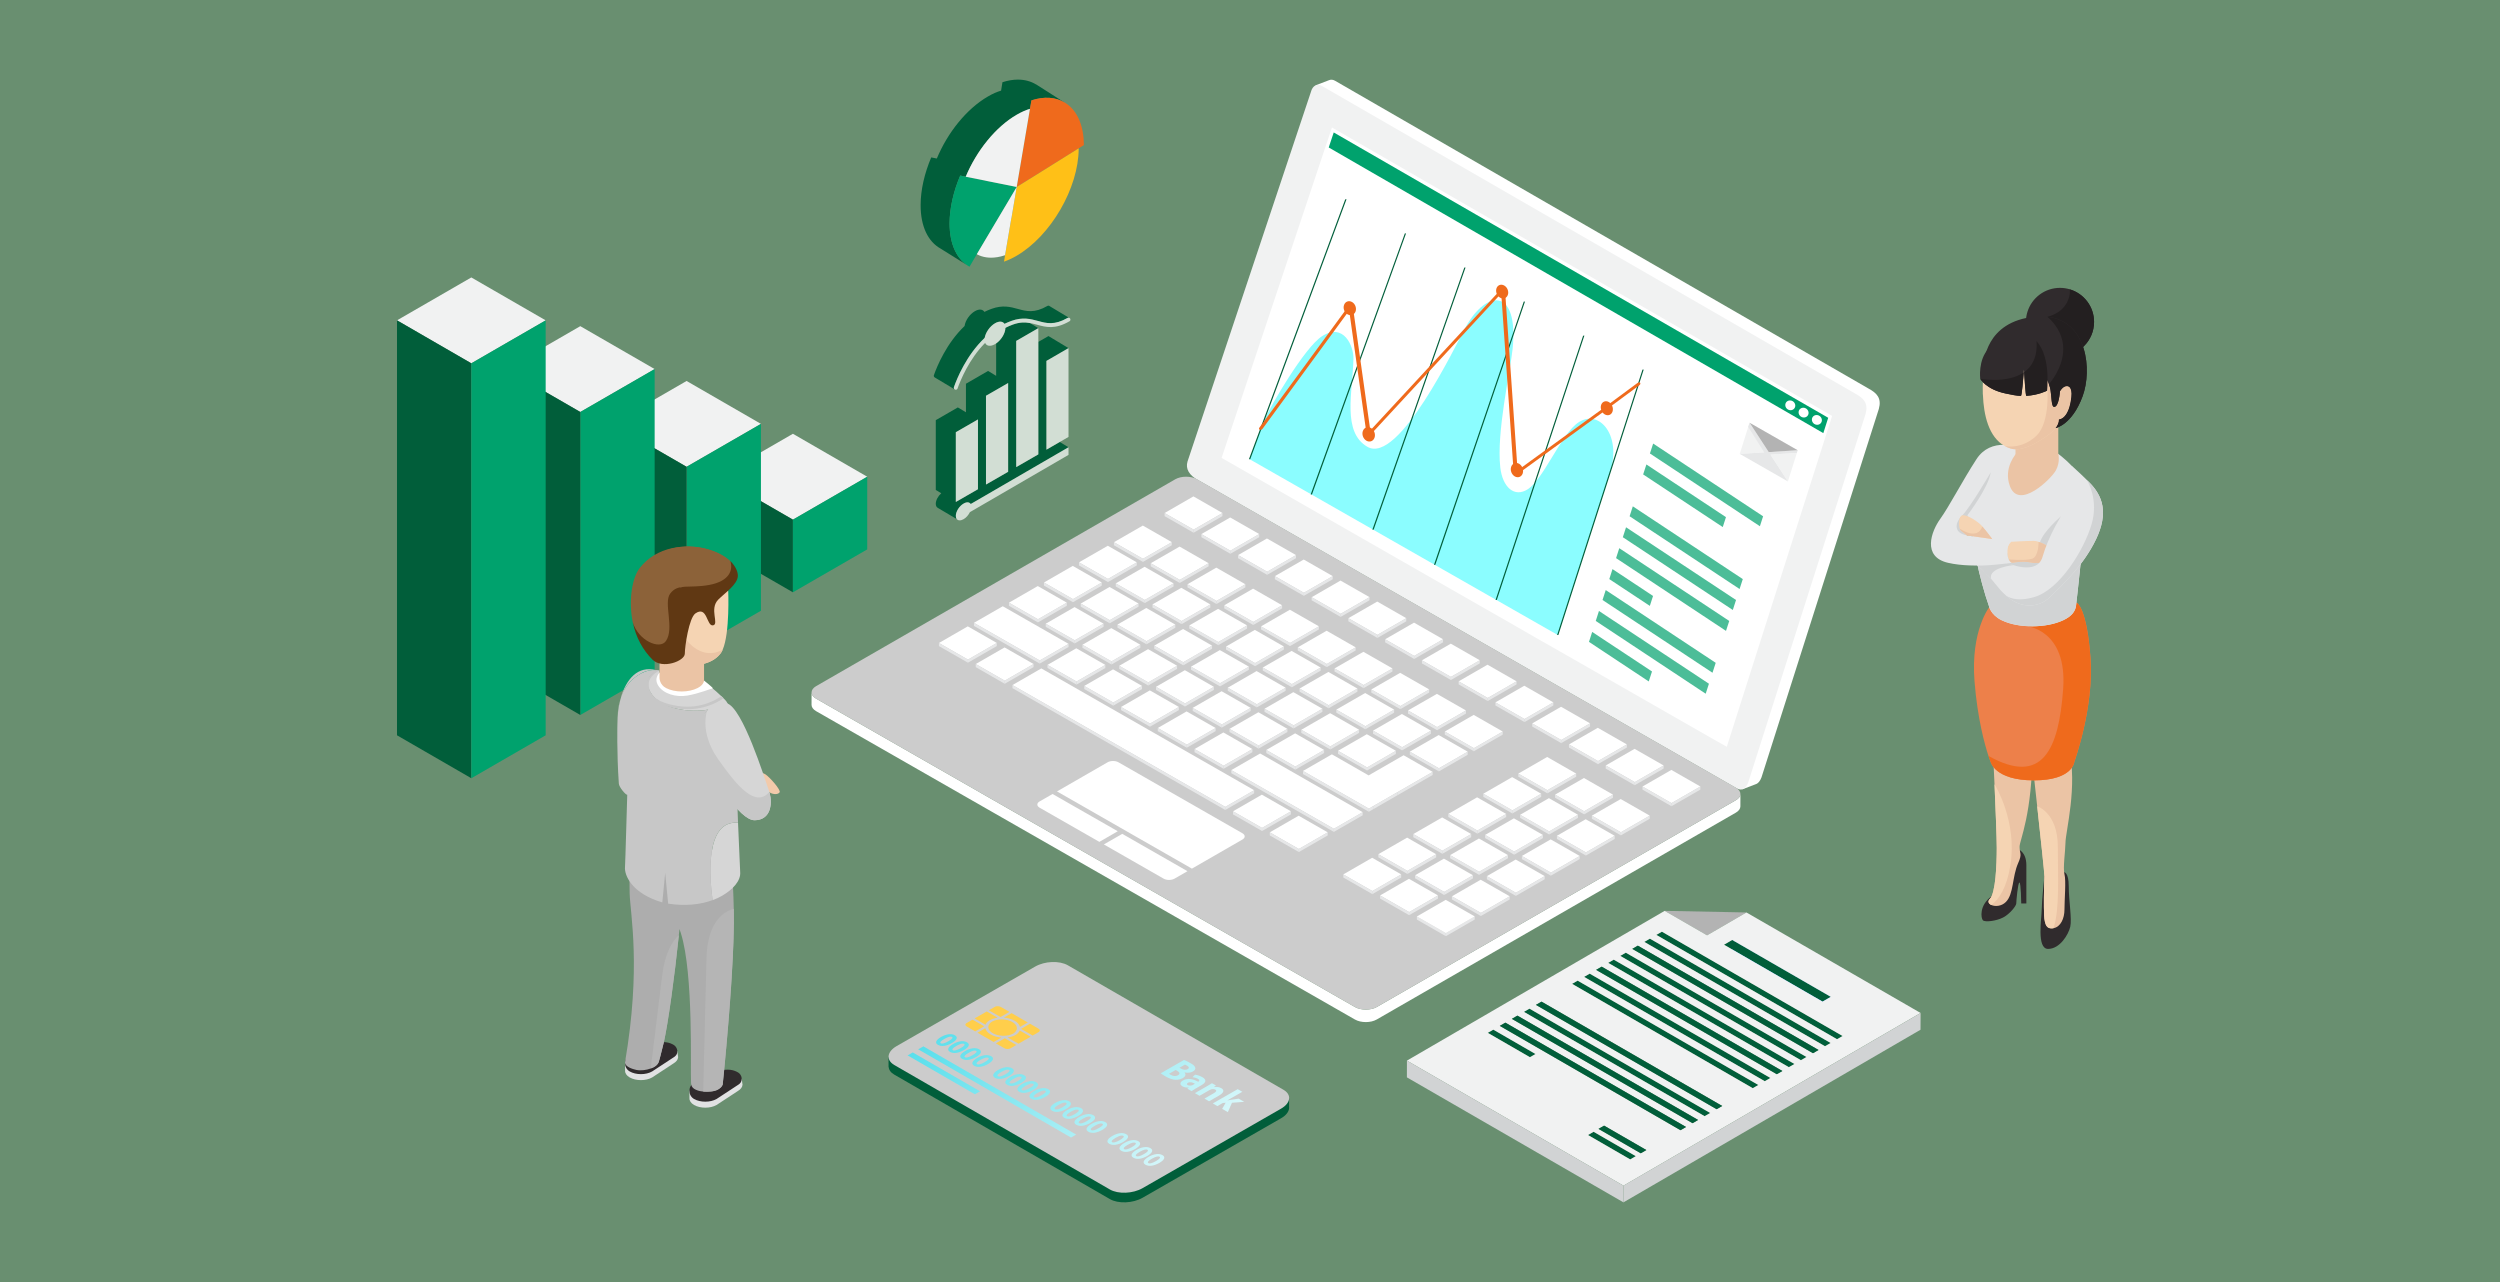 <?xml version="1.0" encoding="utf-8"?>
<!-- Generator: Adobe Illustrator 23.0.5, SVG Export Plug-In . SVG Version: 6.00 Build 0)  -->
<svg version="1.0" id="Layer_1" xmlns="http://www.w3.org/2000/svg" xmlns:xlink="http://www.w3.org/1999/xlink" x="0px" y="0px"
	 viewBox="0 0 624 320" style="enable-background:new 0 0 624 320;" xml:space="preserve">
<rect x="0" y="0" width="624" height="320" fill="#808080" stroke="none"/>
<style type="text/css">
	.st0{opacity:0.3;fill:#35B24A;}
	.st1{fill:#015E3A;}
	.st2{fill:#EF6A1C;}
	.st3{fill:#00A26D;}
	.st4{fill:#FFC017;}
	.st5{fill:#F1F2F2;}
	.st6{opacity:0.7;}
	.st7{fill:#FFFFFF;}
	.st8{fill:#CCCCCC;}
	.st9{fill:url(#SVGID_1_);}
	.st10{fill:url(#SVGID_2_);}
	.st11{fill:url(#SVGID_3_);}
	.st12{fill:url(#SVGID_4_);}
	.st13{fill:url(#SVGID_5_);}
	.st14{fill:url(#SVGID_6_);}
	.st15{fill:url(#SVGID_7_);}
	.st16{fill:url(#SVGID_8_);}
	.st17{fill:url(#SVGID_9_);}
	.st18{fill:url(#SVGID_10_);}
	.st19{fill:url(#SVGID_11_);}
	.st20{fill:url(#SVGID_12_);}
	.st21{fill:url(#SVGID_13_);}
	.st22{fill:url(#SVGID_14_);}
	.st23{fill:url(#SVGID_15_);}
	.st24{fill:url(#SVGID_16_);}
	.st25{fill:url(#SVGID_17_);}
	.st26{fill:url(#SVGID_18_);}
	.st27{fill:url(#SVGID_19_);}
	.st28{fill:url(#SVGID_20_);}
	.st29{fill:url(#SVGID_21_);}
	.st30{fill:url(#SVGID_22_);}
	.st31{fill:#FFCE4B;}
	.st32{fill:#E6E7E8;}
	.st33{opacity:0.7;fill:#5BFCFF;}
	.st34{fill:#B3B3B3;}
	.st35{opacity:0.7;fill:#00A26D;}
	.st36{fill:url(#SVGID_23_);}
	.st37{fill:#D1D3D4;}
	.st38{fill:#302B2D;}
	.st39{fill:#EBC4A5;}
	.st40{fill:#ED804A;}
	.st41{fill:#F5D4B3;}
	.st42{fill:#231F20;}
	.st43{fill:#F2CAAA;}
	.st44{fill:#E1E2E3;}
	.st45{fill:#ADADAD;}
	.st46{fill:#D6D6D6;}
	.st47{fill:#C7C7C7;}
	.st48{fill:#8C6239;}
	.st49{fill:#603813;}
	.st50{fill:#B5B5B5;}
</style>
<rect y="0" class="st0" width="624" height="320"/>
<g>
	<g>
		<g>
			<path class="st1" d="M265.7,25.58c-2.23-1.35-5.07-1.55-8.25-0.52l-0.36,2.1c-1.03,0.31-2.12,0.8-3.26,1.45
				c-5.38,3.11-10.09,9.08-12.78,15.5l-1.37-0.29c-1.68,3.96-2.64,8.05-2.66,11.88c0,5.38,1.89,9.16,4.99,10.87l-7.25-4.53
				c-3.08-1.71-4.99-5.49-4.97-10.87c0-3.83,0.98-7.92,2.64-11.88l1.4,0.28c2.67-6.42,7.4-12.4,12.78-15.5
				c1.11-0.65,2.2-1.14,3.26-1.45l0.34-2.1c1.35-0.44,2.64-0.65,3.86-0.65c1.68,0,3.21,0.41,4.5,1.19h0.03
				c0.03,0.03,0.05,0.05,0.08,0.05L265.7,25.58z"/>
			<g>
				<path class="st2" d="M270.54,36.21l-1.29,0.8l-9.45,5.9l-6.03,3.75l3.31-19.51l0.36-2.1c3.18-1.04,6.03-0.83,8.25,0.52
					c0.13,0.03,0.26,0.1,0.36,0.23c0.13,0.05,0.26,0.16,0.39,0.26C268.96,27.93,270.51,31.43,270.54,36.21z"/>
				<path class="st3" d="M253.77,46.67l-9.94,16.77l-1.84,3.13c-3.11-1.71-4.99-5.49-4.99-10.87c0.03-3.83,0.98-7.92,2.66-11.88
					l1.37,0.29L253.77,46.67z"/>
				<path class="st4" d="M269.24,37.02v0.08c-0.03,9.86-6.99,21.81-15.53,26.76c-1.06,0.62-2.1,1.09-3.11,1.45l0.08-0.47l0.18-1.14
					l0.47-2.77l1.09-6.42l0.03-0.03l1.32-7.81l6.03-3.75L269.24,37.02z"/>
				<path class="st5" d="M257.08,27.16l-3.31,19.51l-12.73-2.56c2.69-6.42,7.4-12.4,12.78-15.5
					C254.96,27.96,256.05,27.47,257.08,27.16z"/>
				<path class="st5" d="M253.77,46.67l-1.32,7.81l-0.03,0.03l-1.09,6.42l-0.47,2.77c-0.67,0.23-1.32,0.39-1.94,0.49h-0.03
					c-1.89,0.31-3.62,0.05-5.05-0.72c0-0.03-0.03-0.03-0.03-0.03L253.77,46.67z"/>
			</g>
		</g>
		<g>
			<path class="st1" d="M261.19,112.24V90.08l5.51-3.19l-5-3.01l-2.53,1.46v28.07l-5.52,3.18v-31.5l5.52-3.19l-2.11-1.27
				c-1.23-0.22-2.56-0.23-4.26,0.39c-0.64,0.23-1.26,0.51-1.85,0.81c-0.01,1.34-1.02,3-2.31,3.89v8.09l-2.02-1.22l-5.52,3.19v7.12
				l-2.02-1.21l-5.51,3.18v17.42l1.37,0.82c-0.8,0.71-1.37,1.76-1.37,2.64c0,0.48,0.18,0.82,0.47,0.99
				c0.04,0.02,0.07,0.05,0.11,0.07l4.67,2.76c-0.16-0.18-0.24-0.46-0.24-0.8c0-1.09,0.87-2.47,1.96-3.08
				c0.79-0.46,1.45-0.37,1.76,0.12l24.4-14.17l-2.18-1.32L261.19,112.24z M244.1,122.11l-5.52,3.18v-17.41l5.52-3.19V122.11z
				 M251.63,117.76l-5.52,3.18V98.78l5.52-3.18V117.76z"/>
			<path class="st1" d="M266.83,79.32c-0.12-0.04-0.25-0.02-0.36,0.05c-3.28,1.89-5.26,1.34-7.36,0.76
				c-1.87-0.51-3.81-1.04-6.64-0.02c-0.6,0.22-1.19,0.47-1.75,0.74c-0.41-0.66-1.32-0.77-2.38-0.16c-1.29,0.75-2.38,2.33-2.58,3.69
				c-4.56,4.34-6.89,10.12-7.65,12.27c-0.06,0.19,0,0.4,0.14,0.52l-4.96-2.97c-0.17-0.13-0.27-0.34-0.19-0.56
				c0.76-2.16,3.11-7.93,7.66-12.27c0.19-1.37,1.26-2.94,2.56-3.69c1.06-0.62,1.97-0.51,2.38,0.17c0.57-0.28,1.15-0.53,1.75-0.75
				c2.83-1.03,4.76-0.5,6.64,0.02c2.1,0.57,4.09,1.12,7.35-0.76c0.08-0.05,0.16-0.07,0.24-0.07c0.07,0,0.13,0.02,0.19,0.05
				l0.04,0.01c0.02,0.02,0.05,0.04,0.07,0.06L266.83,79.32z"/>
			<g class="st6">
				<polygon class="st7" points="244.1,104.69 244.1,122.11 238.57,125.29 238.57,107.88 				"/>
				<polygon class="st7" points="251.63,95.6 251.63,117.76 246.1,120.94 246.1,98.78 				"/>
				<polygon class="st7" points="266.7,86.89 266.7,109.06 264.52,110.31 261.19,112.24 261.19,90.08 				"/>
				<polygon class="st7" points="259.17,81.9 259.17,113.41 253.65,116.59 253.65,85.09 				"/>
				<g>
					<path class="st7" d="M266.94,80.19c-3.61,2.09-5.89,1.48-8.09,0.86c-0.6-0.16-1.2-0.31-1.8-0.42
						c-1.23-0.22-2.56-0.23-4.26,0.39c-0.64,0.23-1.26,0.51-1.85,0.81c-0.82,0.41-1.58,0.88-2.31,1.4
						c-1.02,0.71-1.93,1.52-2.76,2.37c-4.05,4.12-6.15,9.36-6.87,11.37c-0.06,0.19-0.25,0.31-0.45,0.31c-0.05,0-0.11,0-0.16-0.03
						c-0.06-0.02-0.11-0.05-0.16-0.1c-0.14-0.12-0.21-0.33-0.14-0.52c0.76-2.15,3.09-7.93,7.65-12.27c1.43-1.38,3.07-2.6,4.96-3.53
						c0.57-0.27,1.15-0.52,1.75-0.74c2.83-1.02,4.76-0.48,6.64,0.02c2.1,0.58,4.09,1.12,7.36-0.76c0.11-0.07,0.24-0.08,0.36-0.05
						c0.01,0,0.04,0.01,0.05,0.02c0.1,0.02,0.19,0.1,0.24,0.19C267.26,79.77,267.17,80.07,266.94,80.19z"/>
				</g>
				<path class="st7" d="M250.95,81.79v0.04c-0.01,1.34-1.02,3-2.31,3.89c-0.1,0.07-0.19,0.13-0.3,0.19
					c-1.14,0.65-2.1,0.48-2.45-0.31c-0.07-0.14-0.12-0.31-0.13-0.51c-0.02-0.08-0.02-0.18-0.02-0.28c0-0.14,0.01-0.28,0.04-0.43
					c0.19-1.35,1.28-2.94,2.58-3.69c1.06-0.62,1.97-0.51,2.38,0.16C250.87,81.09,250.95,81.4,250.95,81.79z"/>
				<path class="st7" d="M266.7,111.63v1.91l-24.61,14.29c-0.35,0.71-0.91,1.38-1.56,1.75c-0.75,0.43-1.39,0.39-1.72-0.02
					c-0.16-0.18-0.24-0.46-0.24-0.8c0-1.09,0.87-2.47,1.96-3.08c0.79-0.46,1.45-0.37,1.76,0.12L266.7,111.63z"/>
			</g>
		</g>
	</g>
	<g>
		<path class="st1" d="M321.76,274.11h-1.93l-53.3-30.77c-2.1-1.21-5.75-1.07-8.17,0.32l-34.58,19.85
			c-0.21,0.12-0.38,0.25-0.56,0.38h-1.44v2.41h0.03c0.05,0.72,0.49,1.4,1.39,1.92l53.82,31.07c2.09,1.21,5.75,1.06,8.17-0.33
			l34.58-19.85c1.2-0.69,1.87-1.56,1.98-2.4h0.01V274.11z"/>
		<path class="st8" d="M320.36,272.01l-53.82-31.07c-2.1-1.21-5.75-1.07-8.17,0.32l-34.58,19.85c-2.42,1.39-2.68,3.49-0.59,4.71
			l53.82,31.07c2.09,1.21,5.75,1.06,8.17-0.33l34.58-19.85C322.19,275.32,322.45,273.22,320.36,272.01z"/>
		<g>
			
				<linearGradient id="SVGID_1_" gradientUnits="userSpaceOnUse" x1="159.219" y1="231.633" x2="231.998" y2="218.925" gradientTransform="matrix(1 0.577 -1 0.577 318.394 21.81)">
				<stop  offset="0" style="stop-color:#58DFEC"/>
				<stop  offset="0.305" style="stop-color:#88E8F1"/>
				<stop  offset="1" style="stop-color:#FFFFFF"/>
			</linearGradient>
			<path class="st9" d="M293.43,269.51c0.62,0.01,1.25-0.11,1.78-0.41c0.76-0.44,0.83-0.98,0.44-1.42l0.02-0.01
				c0.82,0.19,1.57,0.06,2.1-0.24c0.53-0.3,0.68-0.68,0.54-1.02c-0.12-0.36-0.47-0.65-1.18-1.06c-0.57-0.33-1.24-0.66-1.61-0.79
				l-5.8,3.33c0.22,0.17,0.6,0.44,1.17,0.77C291.9,269.24,292.71,269.49,293.43,269.51z M295.77,265.72
				c0.12,0.05,0.28,0.12,0.53,0.27c0.52,0.3,0.58,0.61,0.14,0.87c-0.43,0.25-1.05,0.22-1.66-0.13l-0.38-0.22L295.77,265.72z
				 M293.45,267.06l0.39,0.23c0.58,0.34,0.8,0.74,0.21,1.08c-0.62,0.36-1.31,0.22-1.83-0.08c-0.2-0.12-0.34-0.19-0.44-0.27
				L293.45,267.06z"/>
			
				<linearGradient id="SVGID_2_" gradientUnits="userSpaceOnUse" x1="159.2" y1="233.346" x2="232.62" y2="220.527" gradientTransform="matrix(1 0.577 -1 0.577 318.394 21.81)">
				<stop  offset="0" style="stop-color:#58DFEC"/>
				<stop  offset="0.305" style="stop-color:#88E8F1"/>
				<stop  offset="1" style="stop-color:#FFFFFF"/>
			</linearGradient>
			<path class="st10" d="M298.4,271.72l1.49-0.86c1.01-0.58,1.45-1.29,0.22-2c-0.68-0.39-1.39-0.56-1.83-0.62l-0.64,0.62
				c0.42,0.04,0.96,0.19,1.35,0.41c0.57,0.33,0.35,0.57,0.12,0.7l-0.06,0.03c-0.01,0-0.02-0.01-0.02-0.01
				c-1.3-0.75-2.68-0.94-3.79-0.3c-0.68,0.39-0.87,1.01-0.12,1.44c0.44,0.26,1,0.37,1.59,0.31l0.02,0.01l-0.37,0.29l1.04,0.6
				C297.61,272.19,297.98,271.96,298.4,271.72z M297.79,270.77c-0.08,0.04-0.16,0.09-0.25,0.12c-0.34,0.11-0.8,0.1-1.09-0.06
				c-0.26-0.15-0.28-0.36,0.06-0.56c0.49-0.29,1.1-0.13,1.68,0.2c0.02,0.01,0.04,0.03,0.06,0.04L297.79,270.77z"/>
			
				<linearGradient id="SVGID_3_" gradientUnits="userSpaceOnUse" x1="164.097" y1="192.768" x2="230.916" y2="181.101" gradientTransform="matrix(1.577 0.244 -1 0.577 156.811 114.802)">
				<stop  offset="0" style="stop-color:#58DFEC"/>
				<stop  offset="0.305" style="stop-color:#88E8F1"/>
				<stop  offset="1" style="stop-color:#FFFFFF"/>
			</linearGradient>
			<path class="st11" d="M300.63,274.21l1.15,0.67l2.54-1.46c1.26-0.73,1.27-1.39,0.51-1.82c-0.61-0.36-1.41-0.34-1.83-0.27
				l-0.02-0.01l0.53-0.37l-1-0.58c-0.36,0.22-0.8,0.49-1.34,0.8l-2.92,1.67l1.16,0.67l2.47-1.42c0.12-0.07,0.27-0.14,0.38-0.17
				c0.32-0.1,0.77-0.13,1.09,0.05c0.41,0.24,0.21,0.55-0.35,0.87L300.63,274.21z"/>
			
				<linearGradient id="SVGID_4_" gradientUnits="userSpaceOnUse" x1="164.536" y1="195.173" x2="231.328" y2="183.511" gradientTransform="matrix(1.577 0.244 -1 0.577 156.811 114.802)">
				<stop  offset="0" style="stop-color:#58DFEC"/>
				<stop  offset="0.305" style="stop-color:#88E8F1"/>
				<stop  offset="1" style="stop-color:#FFFFFF"/>
			</linearGradient>
			<path class="st12" d="M305.2,275.31l0.72-0.07l-0.87,1.53l1.42,0.82l1.03-2.34l3.06-0.23l-1.39-0.8l-2.03,0.31
				c-0.26,0.04-0.52,0.09-0.78,0.14l-0.02-0.01l3.74-2.15l-1.15-0.66l-6.22,3.57l1.15,0.66L305.2,275.31z"/>
			
				<linearGradient id="SVGID_5_" gradientUnits="userSpaceOnUse" x1="161.588" y1="247.569" x2="235.104" y2="234.733" gradientTransform="matrix(1 0.577 -1 0.577 318.394 21.81)">
				<stop  offset="0" style="stop-color:#58DFEC"/>
				<stop  offset="0.305" style="stop-color:#88E8F1"/>
				<stop  offset="1" style="stop-color:#FFFFFF"/>
			</linearGradient>
			<path class="st13" d="M234.11,260.8c0.91,0.52,2.2,0.28,3.46-0.44c1.12-0.64,1.72-1.41,0.77-1.96c-0.91-0.53-2.28-0.24-3.46,0.43
				C233.74,259.5,233.2,260.28,234.11,260.8z M237.61,258.81c0.33,0.19,0.03,0.56-0.88,1.08c-0.93,0.53-1.57,0.7-1.89,0.52
				c-0.32-0.19-0.07-0.56,0.87-1.09C236.66,258.77,237.31,258.64,237.61,258.81z"/>
			
				<linearGradient id="SVGID_6_" gradientUnits="userSpaceOnUse" x1="161.707" y1="248.074" x2="235.222" y2="235.238" gradientTransform="matrix(1 0.577 -1 0.577 318.394 21.81)">
				<stop  offset="0" style="stop-color:#58DFEC"/>
				<stop  offset="0.305" style="stop-color:#88E8F1"/>
				<stop  offset="1" style="stop-color:#FFFFFF"/>
			</linearGradient>
			<path class="st14" d="M237.12,262.55c0.9,0.52,2.2,0.28,3.46-0.44c1.12-0.64,1.72-1.41,0.77-1.96c-0.92-0.53-2.28-0.24-3.46,0.44
				C236.75,261.24,236.21,262.02,237.12,262.55z M240.63,260.55c0.33,0.19,0.03,0.56-0.88,1.08c-0.93,0.53-1.57,0.7-1.89,0.51
				c-0.32-0.19-0.07-0.56,0.87-1.09C239.68,260.51,240.32,260.38,240.63,260.55z"/>
			
				<linearGradient id="SVGID_7_" gradientUnits="userSpaceOnUse" x1="161.829" y1="248.579" x2="235.326" y2="235.746" gradientTransform="matrix(1 0.577 -1 0.577 318.394 21.81)">
				<stop  offset="0" style="stop-color:#58DFEC"/>
				<stop  offset="0.305" style="stop-color:#88E8F1"/>
				<stop  offset="1" style="stop-color:#FFFFFF"/>
			</linearGradient>
			<path class="st15" d="M240.14,264.29c0.9,0.52,2.2,0.28,3.46-0.44c1.12-0.64,1.72-1.41,0.77-1.96c-0.91-0.53-2.28-0.24-3.46,0.44
				C239.77,262.99,239.22,263.76,240.14,264.29z M243.64,262.29c0.33,0.19,0.02,0.56-0.88,1.08c-0.93,0.53-1.56,0.7-1.89,0.52
				c-0.32-0.19-0.07-0.55,0.87-1.09C242.69,262.25,243.34,262.12,243.64,262.29z"/>
			
				<linearGradient id="SVGID_8_" gradientUnits="userSpaceOnUse" x1="161.948" y1="249.084" x2="235.453" y2="236.25" gradientTransform="matrix(1 0.577 -1 0.577 318.394 21.81)">
				<stop  offset="0" style="stop-color:#58DFEC"/>
				<stop  offset="0.305" style="stop-color:#88E8F1"/>
				<stop  offset="1" style="stop-color:#FFFFFF"/>
			</linearGradient>
			<path class="st16" d="M243.15,266.02c0.91,0.52,2.2,0.28,3.46-0.44c1.12-0.64,1.72-1.41,0.77-1.96
				c-0.91-0.52-2.28-0.24-3.46,0.44C242.78,264.72,242.24,265.5,243.15,266.02z M246.65,264.03c0.34,0.19,0.03,0.56-0.88,1.08
				c-0.93,0.53-1.56,0.7-1.89,0.51c-0.32-0.18-0.07-0.55,0.87-1.09C245.71,263.99,246.35,263.86,246.65,264.03z"/>
			
				<linearGradient id="SVGID_9_" gradientUnits="userSpaceOnUse" x1="162.155" y1="249.958" x2="235.657" y2="237.124" gradientTransform="matrix(1 0.577 -1 0.577 318.394 21.81)">
				<stop  offset="0" style="stop-color:#58DFEC"/>
				<stop  offset="0.305" style="stop-color:#88E8F1"/>
				<stop  offset="1" style="stop-color:#FFFFFF"/>
			</linearGradient>
			<path class="st17" d="M248.36,269.03c0.9,0.52,2.2,0.28,3.46-0.44c1.12-0.64,1.72-1.41,0.77-1.96c-0.92-0.53-2.28-0.24-3.46,0.43
				C247.99,267.73,247.45,268.5,248.36,269.03z M251.87,267.04c0.33,0.19,0.03,0.56-0.88,1.08c-0.93,0.53-1.57,0.7-1.89,0.51
				c-0.32-0.19-0.07-0.56,0.87-1.09C250.91,267,251.56,266.87,251.87,267.04z"/>
			
				<linearGradient id="SVGID_10_" gradientUnits="userSpaceOnUse" x1="162.281" y1="250.461" x2="235.761" y2="237.631" gradientTransform="matrix(1 0.577 -1 0.577 318.394 21.81)">
				<stop  offset="0" style="stop-color:#58DFEC"/>
				<stop  offset="0.305" style="stop-color:#88E8F1"/>
				<stop  offset="1" style="stop-color:#FFFFFF"/>
			</linearGradient>
			<path class="st18" d="M251.38,270.77c0.9,0.52,2.2,0.28,3.46-0.45c1.12-0.64,1.72-1.41,0.77-1.96c-0.91-0.52-2.28-0.24-3.46,0.44
				C251.01,269.47,250.46,270.25,251.38,270.77z M254.88,268.78c0.34,0.19,0.03,0.56-0.88,1.08c-0.93,0.53-1.56,0.7-1.89,0.51
				c-0.32-0.18-0.06-0.55,0.87-1.08C253.93,268.74,254.57,268.61,254.88,268.78z"/>
			
				<linearGradient id="SVGID_11_" gradientUnits="userSpaceOnUse" x1="162.396" y1="250.967" x2="235.894" y2="238.134" gradientTransform="matrix(1 0.577 -1 0.577 318.394 21.81)">
				<stop  offset="0" style="stop-color:#58DFEC"/>
				<stop  offset="0.305" style="stop-color:#88E8F1"/>
				<stop  offset="1" style="stop-color:#FFFFFF"/>
			</linearGradient>
			<path class="st19" d="M254.39,272.51c0.91,0.52,2.2,0.28,3.46-0.44c1.12-0.64,1.72-1.41,0.77-1.96
				c-0.91-0.53-2.28-0.24-3.46,0.44C254.02,271.21,253.48,271.99,254.39,272.51z M257.89,270.52c0.33,0.19,0.03,0.56-0.88,1.08
				c-0.93,0.53-1.57,0.7-1.89,0.51c-0.32-0.18-0.07-0.56,0.87-1.09C256.94,270.48,257.59,270.35,257.89,270.52z"/>
			
				<linearGradient id="SVGID_12_" gradientUnits="userSpaceOnUse" x1="162.511" y1="251.473" x2="236.027" y2="238.637" gradientTransform="matrix(1 0.577 -1 0.577 318.394 21.81)">
				<stop  offset="0" style="stop-color:#58DFEC"/>
				<stop  offset="0.305" style="stop-color:#88E8F1"/>
				<stop  offset="1" style="stop-color:#FFFFFF"/>
			</linearGradient>
			<path class="st20" d="M257.4,274.25c0.9,0.52,2.2,0.28,3.46-0.44c1.12-0.64,1.72-1.41,0.77-1.96c-0.92-0.53-2.28-0.24-3.46,0.44
				C257.03,272.95,256.49,273.73,257.4,274.25z M260.91,272.26c0.33,0.19,0.03,0.56-0.88,1.08c-0.93,0.53-1.57,0.7-1.89,0.52
				c-0.32-0.19-0.07-0.56,0.87-1.09C259.96,272.22,260.6,272.08,260.91,272.26z"/>
			
				<linearGradient id="SVGID_13_" gradientUnits="userSpaceOnUse" x1="162.723" y1="252.346" x2="236.223" y2="239.513" gradientTransform="matrix(1 0.577 -1 0.577 318.394 21.81)">
				<stop  offset="0" style="stop-color:#58DFEC"/>
				<stop  offset="0.305" style="stop-color:#88E8F1"/>
				<stop  offset="1" style="stop-color:#FFFFFF"/>
			</linearGradient>
			<path class="st21" d="M262.61,277.26c0.91,0.52,2.2,0.28,3.46-0.44c1.12-0.64,1.72-1.41,0.77-1.96
				c-0.91-0.53-2.28-0.24-3.46,0.43C262.24,275.96,261.7,276.73,262.61,277.26z M266.11,275.27c0.33,0.19,0.03,0.56-0.88,1.08
				c-0.93,0.53-1.57,0.7-1.89,0.51c-0.32-0.18-0.07-0.55,0.87-1.09C265.17,275.23,265.81,275.09,266.11,275.27z"/>
			
				<linearGradient id="SVGID_14_" gradientUnits="userSpaceOnUse" x1="162.836" y1="252.852" x2="236.351" y2="240.016" gradientTransform="matrix(1 0.577 -1 0.577 318.394 21.81)">
				<stop  offset="0" style="stop-color:#58DFEC"/>
				<stop  offset="0.305" style="stop-color:#88E8F1"/>
				<stop  offset="1" style="stop-color:#FFFFFF"/>
			</linearGradient>
			<path class="st22" d="M265.62,279c0.91,0.52,2.2,0.28,3.46-0.44c1.12-0.64,1.72-1.41,0.77-1.96c-0.92-0.53-2.28-0.24-3.46,0.44
				C265.26,277.7,264.72,278.47,265.62,279z M269.13,277.01c0.33,0.19,0.03,0.56-0.88,1.08c-0.93,0.53-1.57,0.7-1.89,0.51
				c-0.32-0.18-0.07-0.56,0.87-1.09C268.18,276.96,268.83,276.83,269.13,277.01z"/>
			
				<linearGradient id="SVGID_15_" gradientUnits="userSpaceOnUse" x1="162.965" y1="253.356" x2="236.46" y2="240.524" gradientTransform="matrix(1 0.577 -1 0.577 318.394 21.81)">
				<stop  offset="0" style="stop-color:#58DFEC"/>
				<stop  offset="0.305" style="stop-color:#88E8F1"/>
				<stop  offset="1" style="stop-color:#FFFFFF"/>
			</linearGradient>
			<path class="st23" d="M268.64,280.74c0.9,0.52,2.2,0.28,3.46-0.44c1.12-0.64,1.72-1.41,0.77-1.96c-0.92-0.53-2.28-0.24-3.46,0.44
				C268.27,279.44,267.72,280.21,268.64,280.74z M272.14,278.75c0.33,0.19,0.03,0.56-0.88,1.08c-0.93,0.53-1.57,0.7-1.89,0.51
				c-0.32-0.19-0.07-0.56,0.87-1.09C271.19,278.71,271.84,278.57,272.14,278.75z"/>
			
				<linearGradient id="SVGID_16_" gradientUnits="userSpaceOnUse" x1="163.089" y1="253.86" x2="236.578" y2="241.029" gradientTransform="matrix(1 0.577 -1 0.577 318.394 21.81)">
				<stop  offset="0" style="stop-color:#58DFEC"/>
				<stop  offset="0.305" style="stop-color:#88E8F1"/>
				<stop  offset="1" style="stop-color:#FFFFFF"/>
			</linearGradient>
			<path class="st24" d="M275.89,280.08c-0.91-0.53-2.28-0.24-3.46,0.44c-1.14,0.66-1.69,1.43-0.78,1.96
				c0.9,0.52,2.2,0.28,3.46-0.45C276.23,281.4,276.83,280.62,275.89,280.08z M272.39,282.08c-0.32-0.18-0.07-0.55,0.87-1.09
				c0.95-0.55,1.59-0.68,1.89-0.51c0.34,0.19,0.03,0.56-0.88,1.08C273.35,282.1,272.71,282.27,272.39,282.08z"/>
			
				<linearGradient id="SVGID_17_" gradientUnits="userSpaceOnUse" x1="163.298" y1="254.733" x2="236.785" y2="241.902" gradientTransform="matrix(1 0.577 -1 0.577 318.394 21.81)">
				<stop  offset="0" style="stop-color:#58DFEC"/>
				<stop  offset="0.305" style="stop-color:#88E8F1"/>
				<stop  offset="1" style="stop-color:#FFFFFF"/>
			</linearGradient>
			<path class="st25" d="M281.1,283.09c-0.92-0.53-2.28-0.24-3.46,0.44c-1.14,0.66-1.68,1.44-0.77,1.96c0.9,0.52,2.2,0.28,3.46-0.44
				C281.44,284.4,282.05,283.63,281.1,283.09z M277.6,285.09c-0.32-0.19-0.07-0.55,0.87-1.09c0.95-0.55,1.59-0.68,1.9-0.5
				c0.33,0.19,0.03,0.56-0.88,1.08C278.56,285.11,277.92,285.27,277.6,285.09z"/>
			
				<linearGradient id="SVGID_18_" gradientUnits="userSpaceOnUse" x1="163.4" y1="255.241" x2="236.916" y2="242.405" gradientTransform="matrix(1 0.577 -1 0.577 318.394 21.81)">
				<stop  offset="0" style="stop-color:#58DFEC"/>
				<stop  offset="0.305" style="stop-color:#88E8F1"/>
				<stop  offset="1" style="stop-color:#FFFFFF"/>
			</linearGradient>
			<path class="st26" d="M284.11,284.83c-0.91-0.53-2.28-0.24-3.46,0.44c-1.14,0.66-1.69,1.44-0.78,1.97
				c0.9,0.52,2.2,0.28,3.46-0.45C284.45,286.14,285.06,285.38,284.11,284.83z M280.61,286.83c-0.32-0.18-0.07-0.55,0.87-1.08
				c0.95-0.55,1.59-0.68,1.9-0.5c0.33,0.19,0.02,0.56-0.88,1.08C281.57,286.85,280.94,287.02,280.61,286.83z"/>
			
				<linearGradient id="SVGID_19_" gradientUnits="userSpaceOnUse" x1="163.533" y1="255.744" x2="237.029" y2="242.912" gradientTransform="matrix(1 0.577 -1 0.577 318.394 21.81)">
				<stop  offset="0" style="stop-color:#58DFEC"/>
				<stop  offset="0.305" style="stop-color:#88E8F1"/>
				<stop  offset="1" style="stop-color:#FFFFFF"/>
			</linearGradient>
			<path class="st27" d="M287.13,286.57c-0.91-0.53-2.28-0.24-3.46,0.44c-1.14,0.66-1.69,1.44-0.77,1.96
				c0.9,0.52,2.2,0.28,3.46-0.44C287.47,287.88,288.07,287.11,287.13,286.57z M283.63,288.57c-0.32-0.18-0.07-0.55,0.87-1.09
				c0.95-0.55,1.6-0.68,1.9-0.5c0.33,0.19,0.03,0.56-0.88,1.08C284.59,288.59,283.95,288.75,283.63,288.57z"/>
			
				<linearGradient id="SVGID_20_" gradientUnits="userSpaceOnUse" x1="163.654" y1="256.25" x2="237.15" y2="243.417" gradientTransform="matrix(1 0.577 -1 0.577 318.394 21.81)">
				<stop  offset="0" style="stop-color:#58DFEC"/>
				<stop  offset="0.305" style="stop-color:#88E8F1"/>
				<stop  offset="1" style="stop-color:#FFFFFF"/>
			</linearGradient>
			<path class="st28" d="M290.14,288.31c-0.91-0.53-2.28-0.24-3.46,0.44c-1.14,0.66-1.68,1.44-0.78,1.96
				c0.91,0.52,2.2,0.28,3.46-0.44C290.49,289.63,291.09,288.85,290.14,288.31z M286.64,290.31c-0.32-0.18-0.07-0.56,0.87-1.09
				c0.95-0.55,1.6-0.68,1.9-0.5c0.33,0.19,0.03,0.56-0.88,1.08C287.6,290.33,286.96,290.5,286.64,290.31z"/>
			
				<linearGradient id="SVGID_21_" gradientUnits="userSpaceOnUse" x1="165.213" y1="199.068" x2="232.008" y2="187.405" gradientTransform="matrix(1.577 0.244 -1 0.577 156.811 114.802)">
				<stop  offset="0" style="stop-color:#58DFEC"/>
				<stop  offset="0.305" style="stop-color:#88E8F1"/>
				<stop  offset="1" style="stop-color:#FFFFFF"/>
			</linearGradient>
			<polygon class="st29" points="229.18,261.91 267.32,283.93 268.61,283.19 230.48,261.17 			"/>
			
				<linearGradient id="SVGID_22_" gradientUnits="userSpaceOnUse" x1="164.3" y1="193.84" x2="231.097" y2="182.178" gradientTransform="matrix(1.577 0.244 -1 0.577 156.811 114.802)">
				<stop  offset="0" style="stop-color:#58DFEC"/>
				<stop  offset="0.305" style="stop-color:#88E8F1"/>
				<stop  offset="1" style="stop-color:#FFFFFF"/>
			</linearGradient>
			<polygon class="st30" points="226.54,263.43 243.33,273.13 244.63,272.39 227.83,262.69 			"/>
		</g>
		<g>
			<path class="st31" d="M247.05,254.64c0.56-0.32,1.24-0.52,1.97-0.61l-2.73-1.57l-3.03,1.74l2.72,1.57
				C246.15,255.35,246.5,254.96,247.05,254.64z"/>
			<path class="st31" d="M251.94,252.56l-2.12-1.22c-0.43-0.25-1.11-0.26-1.51-0.03l-1.49,0.86l2.9,1.67L251.94,252.56z"/>
			<path class="st31" d="M241.26,255.35c-0.41,0.23-0.38,0.63,0.04,0.87l2.12,1.22l2.22-1.27l-2.9-1.67L241.26,255.35z"/>
			<path class="st31" d="M253.24,254.77c0.77,0.44,1.21,0.99,1.35,1.55l1.94-1.11l-4.03-2.33l-1.94,1.11
				C251.52,254.07,252.48,254.33,253.24,254.77z"/>
			<path class="st31" d="M247.26,258.2c-0.76-0.44-1.21-1-1.34-1.55l-1.94,1.11l4.03,2.32l1.94-1.11
				C248.98,258.9,248.03,258.64,247.26,258.2z"/>
			<path class="st31" d="M252.86,258c0.13-0.08,0.26-0.16,0.35-0.25c0.57-0.47,0.74-1.05,0.51-1.6c-0.17-0.38-0.5-0.75-1.04-1.06
				c-0.53-0.31-1.16-0.5-1.83-0.6c-0.96-0.14-1.97-0.04-2.79,0.29c-0.15,0.05-0.3,0.13-0.43,0.2c-0.13,0.08-0.26,0.16-0.35,0.25
				c-0.56,0.46-0.73,1.04-0.51,1.59c0.15,0.38,0.5,0.75,1.03,1.06c0.53,0.31,1.17,0.51,1.84,0.6c0.97,0.13,1.98,0.04,2.78-0.29
				C252.58,258.14,252.73,258.07,252.86,258z"/>
			<path class="st31" d="M259.19,256.74l-2.11-1.22l-2.22,1.28l2.89,1.67l1.49-0.86C259.65,257.39,259.62,256.99,259.19,256.74z"/>
			<path class="st31" d="M253.45,258.34c-0.55,0.32-1.23,0.52-1.95,0.61l2.71,1.56l3.03-1.74l-2.72-1.57
				C254.36,257.62,254.01,258.01,253.45,258.34z"/>
			<path class="st31" d="M248.57,260.42l2.11,1.22c0.43,0.25,1.11,0.26,1.52,0.03l1.48-0.85l-2.89-1.67L248.57,260.42z"/>
		</g>
	</g>
	<g>
		<g>
			<path class="st7" d="M466.36,96.97L333.25,20.17c-0.53-0.32-1.08-0.36-1.57-0.14v0l-3.33,1.28l1.7,1.73l-30.34,90.89
				c-0.52,1.77,0.37,3.44,2.73,4.68l133.25,76.25l-0.81,2.16l3.37-1.29l0,0c0.59-0.19,1.07-0.77,1.42-1.7l29.29-91.97
				C469.69,99.41,468.5,98.12,466.36,96.97z"/>
			<path class="st5" d="M463.06,98.24c2.14,1.15,3.32,2.44,2.59,5.08l-29.29,91.97c-0.58,1.56-1.54,2.16-2.74,1.55l-134.49-76.96
				c-2.37-1.24-3.25-2.9-2.73-4.67l30.79-92.22c0.42-1.7,1.66-2.21,2.75-1.54L463.06,98.24z"/>
			<path class="st7" d="M457.3,103.81l-26.29,82.59l-4.15-2.35l-36.01-20.6l-5.92-3.37l-1.48-0.84l-5.16-2.97l-4.04-2.32
				c-0.02,0-0.02,0-0.02,0l-8.57-4.9l-3.94-2.25l-1.95-1.12l-4.02-2.3l-5.02-2.88l-1.48-0.84l-5.83-3.34l-1.46-0.83l-32.41-18.55
				l-1.44-0.83l-3.2-1.81l27.54-82.48L457.3,103.81z"/>
			<path class="st7" d="M433.29,199.72l-89.64,51.63c-1.5,0.86-3.95,0.86-5.45,0.01l-134.5-76.97c-0.76-0.43-1.13-1-1.13-1.57
				l-0.01,3.11c0,0.57,0.38,1.13,1.13,1.57l134.5,76.97c1.5,0.86,3.95,0.86,5.45-0.01l89.64-51.63c0.75-0.43,1.11-0.99,1.12-1.55
				l0.01-3.11C434.4,198.74,434.03,199.3,433.29,199.72z"/>
			<path class="st8" d="M433.27,196.6c1.5,0.86,1.52,2.26,0.02,3.12l-89.64,51.63c-1.5,0.86-3.95,0.86-5.45,0.01l-134.5-76.97
				c-1.51-0.86-1.51-2.26,0-3.13l89.64-51.63c1.5-0.86,3.93-0.86,5.44,0L433.27,196.6z"/>
			<polygon class="st7" points="305.12,128.05 297.92,132.19 290.68,128.05 297.88,123.9 			"/>
			<polygon class="st7" points="314.3,133.3 307.1,137.45 299.86,133.31 307.06,129.16 			"/>
			<polygon class="st7" points="323.48,138.55 316.28,142.7 309.03,138.55 316.23,134.4 			"/>
			<polygon class="st7" points="332.65,143.8 325.44,147.95 318.21,143.8 325.41,139.66 			"/>
			<polygon class="st7" points="341.83,149.05 334.63,153.2 327.39,149.06 334.59,144.91 			"/>
			<polygon class="st7" points="351.01,154.3 343.8,158.45 336.55,154.3 343.76,150.15 			"/>
			<polygon class="st7" points="360.19,159.56 352.98,163.71 345.73,159.56 352.94,155.41 			"/>
			<polygon class="st7" points="369.35,164.8 362.15,168.95 354.91,164.81 362.12,160.66 			"/>
			<polygon class="st7" points="378.53,170.06 371.33,174.21 364.08,170.06 371.28,165.91 			"/>
			<polygon class="st7" points="387.71,175.31 380.51,179.46 373.26,175.31 380.46,171.16 			"/>
			<polygon class="st7" points="396.88,180.55 389.68,184.7 382.44,180.56 389.64,176.41 			"/>
			<polygon class="st7" points="406.06,185.81 398.86,189.96 391.61,185.81 398.81,181.66 			"/>
			<polygon class="st7" points="415.24,191.06 408.04,195.21 400.79,191.06 407.99,186.91 			"/>
			<polygon class="st7" points="424.41,196.31 417.2,200.45 409.97,196.31 417.17,192.17 			"/>
			<polygon class="st7" points="292.48,135.32 285.28,139.47 278.04,135.33 285.25,131.18 			"/>
			<polygon class="st7" points="301.67,140.58 294.46,144.73 287.22,140.58 294.43,136.43 			"/>
			<polygon class="st7" points="310.84,145.83 303.64,149.98 296.39,145.83 303.59,141.68 			"/>
			<polygon class="st7" points="320.01,151.08 312.81,155.23 305.57,151.08 312.77,146.93 			"/>
			<polygon class="st7" points="329.19,156.33 321.99,160.48 314.75,156.34 321.95,152.19 			"/>
			<polygon class="st7" points="338.37,161.58 331.17,165.73 323.92,161.58 331.12,157.43 			"/>
			<polygon class="st7" points="347.55,166.84 340.35,170.98 333.1,166.84 340.3,162.69 			"/>
			<polygon class="st7" points="356.72,172.08 349.52,176.23 342.28,172.09 349.48,167.94 			"/>
			<polygon class="st7" points="365.9,177.33 358.69,181.48 351.44,177.33 358.65,173.19 			"/>
			<polygon class="st7" points="375.08,182.59 367.88,186.74 360.62,182.59 367.83,178.44 			"/>
			<polygon class="st7" points="393.42,193.09 386.22,197.23 378.97,193.09 386.17,188.94 			"/>
			<polygon class="st7" points="402.6,198.34 395.4,202.49 388.15,198.34 395.35,194.19 			"/>
			<polygon class="st7" points="411.77,203.58 404.57,207.73 397.33,203.59 404.53,199.44 			"/>
			<polygon class="st7" points="283.74,140.36 276.55,144.5 269.31,140.36 276.51,136.22 			"/>
			<polygon class="st7" points="292.92,145.61 285.73,149.75 278.49,145.61 285.69,141.47 			"/>
			<polygon class="st7" points="302.1,150.87 294.91,155.01 287.66,150.86 294.85,146.72 			"/>
			<polygon class="st7" points="311.27,156.11 304.08,160.25 296.84,156.11 304.03,151.97 			"/>
			<polygon class="st7" points="320.45,161.37 313.26,165.51 306.02,161.37 313.21,157.22 			"/>
			<polygon class="st7" points="329.63,166.62 322.44,170.76 315.19,166.61 322.38,162.47 			"/>
			<polygon class="st7" points="338.81,171.87 331.62,176.01 324.37,171.86 331.56,167.72 			"/>
			<polygon class="st7" points="347.98,177.12 340.79,181.26 333.55,177.12 340.74,172.98 			"/>
			<polygon class="st7" points="357.16,182.37 349.97,186.51 342.72,182.36 349.91,178.22 			"/>
			<polygon class="st7" points="366.33,187.62 359.15,191.76 351.89,187.61 359.09,183.47 			"/>
			<polygon class="st7" points="384.68,198.12 377.49,202.26 370.24,198.11 377.43,193.97 			"/>
			<polygon class="st7" points="393.86,203.37 386.67,207.52 379.42,203.37 386.61,199.22 			"/>
			<polygon class="st7" points="403.03,208.62 395.84,212.76 388.6,208.62 395.79,204.48 			"/>
			<polygon class="st7" points="275,145.39 267.81,149.54 260.57,145.39 267.76,141.25 			"/>
			<polygon class="st7" points="284.18,150.65 276.99,154.79 269.75,150.65 276.94,146.51 			"/>
			<polygon class="st7" points="293.36,155.9 286.17,160.04 278.92,155.89 286.11,151.75 			"/>
			<polygon class="st7" points="302.53,161.15 295.34,165.29 288.1,161.15 295.29,157 			"/>
			<polygon class="st7" points="311.71,166.4 304.52,170.54 297.28,166.4 304.47,162.26 			"/>
			<polygon class="st7" points="320.89,171.65 313.7,175.79 306.45,171.65 313.64,167.5 			"/>
			<polygon class="st7" points="330.07,176.9 322.88,181.05 315.63,176.9 322.82,172.76 			"/>
			<polygon class="st7" points="339.23,182.15 332.04,186.29 324.81,182.15 332,178.01 			"/>
			<polygon class="st7" points="266.27,150.42 259.07,154.57 251.83,150.43 259.03,146.28 			"/>
			<polygon class="st7" points="275.45,155.67 268.25,159.82 261.01,155.68 268.21,151.53 			"/>
			<polygon class="st7" points="284.63,160.93 277.43,165.08 270.18,160.93 277.38,156.78 			"/>
			<polygon class="st7" points="293.8,166.17 286.6,170.32 279.36,166.18 286.56,162.03 			"/>
			<polygon class="st7" points="302.98,171.43 295.78,175.58 288.54,171.43 295.74,167.28 			"/>
			<polygon class="st7" points="312.16,176.68 304.96,180.83 297.71,176.68 304.91,172.53 			"/>
			<polygon class="st7" points="321.34,181.93 314.14,186.08 306.88,181.93 314.09,177.78 			"/>
			<polygon class="st7" points="330.5,187.18 323.3,191.33 316.06,187.19 323.27,183.04 			"/>
			<polygon class="st7" points="348.41,187.4 341.22,191.55 333.97,187.4 341.16,183.26 			"/>
			<polygon class="st7" points="357.59,192.66 348.86,197.69 342.77,201.19 341.66,201.83 325.23,192.43 332.44,188.28 
				341.61,193.54 350.34,188.51 			"/>
			<polygon class="st7" points="375.94,203.16 368.75,207.3 361.5,203.15 368.69,199.01 			"/>
			<polygon class="st7" points="385.12,208.41 377.93,212.55 370.68,208.4 377.87,204.26 			"/>
			<polygon class="st7" points="394.29,213.65 387.1,217.8 379.86,213.65 387.05,209.51 			"/>
			<polygon class="st7" points="367.21,208.18 360.01,212.33 352.76,208.18 359.96,204.03 			"/>
			<polygon class="st7" points="376.39,213.44 369.19,217.59 361.94,213.44 369.14,209.29 			"/>
			<polygon class="st7" points="385.56,218.68 378.36,222.83 371.12,218.69 378.32,214.54 			"/>
			<polygon class="st7" points="266.71,160.71 259.52,164.85 243.1,155.46 250.29,151.32 			"/>
			<polygon class="st7" points="275.89,165.96 268.7,170.1 261.45,165.96 268.64,161.81 			"/>
			<polygon class="st7" points="285.06,171.21 277.87,175.35 270.63,171.21 277.82,167.07 			"/>
			<polygon class="st7" points="294.24,176.46 287.05,180.6 279.81,176.46 287,172.32 			"/>
			<polygon class="st7" points="303.42,181.71 296.23,185.86 288.98,181.71 296.17,177.57 			"/>
			<polygon class="st7" points="312.6,186.97 305.41,191.11 298.16,186.96 305.35,182.82 			"/>
			<polygon class="st7" points="340.12,202.72 332.93,206.86 307.33,192.22 314.53,188.07 			"/>
			<polygon class="st7" points="358.47,213.22 351.28,217.36 344.03,213.21 351.22,209.07 			"/>
			<polygon class="st7" points="367.65,218.47 360.46,222.61 353.21,218.46 360.4,214.32 			"/>
			<polygon class="st7" points="376.82,223.72 369.63,227.86 362.39,223.72 369.58,219.58 			"/>
			<polygon class="st7" points="248.8,160.48 241.6,164.63 234.36,160.49 241.56,156.34 			"/>
			<polygon class="st7" points="257.98,165.74 250.78,169.89 243.54,165.74 250.74,161.6 			"/>
			<polygon class="st7" points="313.04,197.24 305.83,201.39 252.71,170.99 259.91,166.84 			"/>
			<polygon class="st7" points="322.21,202.5 315.01,206.64 307.76,202.5 314.96,198.35 			"/>
			<polygon class="st7" points="331.39,207.75 324.19,211.9 316.94,207.75 324.14,203.6 			"/>
			<polygon class="st7" points="349.74,218.25 342.54,222.4 335.29,218.25 342.49,214.1 			"/>
			<polygon class="st7" points="358.92,223.5 351.72,227.65 344.47,223.5 351.67,219.35 			"/>
			<g>
				<polygon class="st32" points="305.12,128.05 305.12,128.82 297.92,132.97 297.92,132.19 				"/>
				<polygon class="st32" points="297.92,132.19 297.92,132.97 290.68,128.83 290.68,128.05 				"/>
				<polygon class="st32" points="314.3,133.3 314.3,134.08 307.1,138.22 307.1,137.45 				"/>
				<polygon class="st32" points="307.1,137.45 307.1,138.22 299.86,134.08 299.86,133.31 				"/>
				<polygon class="st32" points="323.48,138.55 323.48,139.33 316.28,143.48 316.28,142.7 				"/>
				<polygon class="st32" points="316.28,142.7 316.28,143.48 309.02,139.33 309.03,138.55 				"/>
				<polygon class="st32" points="332.65,143.8 332.65,144.58 325.44,148.72 325.44,147.95 				"/>
				<polygon class="st32" points="325.44,147.95 325.44,148.72 318.2,144.58 318.21,143.8 				"/>
				<polygon class="st32" points="341.83,149.05 341.82,149.83 334.62,153.98 334.63,153.2 				"/>
				<polygon class="st32" points="334.63,153.2 334.62,153.98 327.38,149.83 327.39,149.06 				"/>
				<polygon class="st32" points="351.01,154.3 351,155.08 343.8,159.23 343.8,158.45 				"/>
				<polygon class="st32" points="343.8,158.45 343.8,159.23 336.55,155.08 336.55,154.3 				"/>
				<polygon class="st32" points="360.19,159.56 360.18,160.33 352.98,164.48 352.98,163.71 				"/>
				<polygon class="st32" points="352.98,163.71 352.98,164.48 345.73,160.33 345.73,159.56 				"/>
				<polygon class="st32" points="369.35,164.8 369.35,165.58 362.15,169.73 362.15,168.95 				"/>
				<polygon class="st32" points="362.15,168.95 362.15,169.73 354.91,165.59 354.91,164.81 				"/>
				<polygon class="st32" points="378.53,170.06 378.53,170.83 371.33,174.98 371.33,174.21 				"/>
				<polygon class="st32" points="371.33,174.21 371.33,174.98 364.08,170.83 364.08,170.06 				"/>
				<polygon class="st32" points="387.71,175.31 387.71,176.09 380.51,180.23 380.51,179.46 				"/>
				<polygon class="st32" points="380.51,179.46 380.51,180.23 373.26,176.09 373.26,175.31 				"/>
				<polygon class="st32" points="396.88,180.55 396.88,181.33 389.67,185.48 389.68,184.7 				"/>
				<polygon class="st32" points="389.68,184.7 389.67,185.48 382.44,181.34 382.44,180.56 				"/>
				<polygon class="st32" points="406.06,185.81 406.06,186.58 398.85,190.73 398.86,189.96 				"/>
				<polygon class="st32" points="398.86,189.96 398.85,190.73 391.61,186.58 391.61,185.81 				"/>
				<polygon class="st32" points="415.24,191.06 415.24,191.84 408.03,195.99 408.04,195.21 				"/>
				<polygon class="st32" points="408.04,195.21 408.03,195.99 400.78,191.84 400.79,191.06 				"/>
				<polygon class="st32" points="424.41,196.31 424.4,197.09 417.2,201.23 417.2,200.45 				"/>
				<polygon class="st32" points="417.2,200.45 417.2,201.23 409.96,197.09 409.97,196.31 				"/>
				<polygon class="st32" points="292.48,135.32 292.48,136.1 285.28,140.25 285.28,139.47 				"/>
				<polygon class="st32" points="285.28,139.47 285.28,140.25 278.04,136.11 278.04,135.33 				"/>
				<polygon class="st32" points="301.67,140.58 301.66,141.35 294.46,145.5 294.46,144.73 				"/>
				<polygon class="st32" points="294.46,144.73 294.46,145.5 287.22,141.36 287.22,140.58 				"/>
				<polygon class="st32" points="310.84,145.83 310.84,146.61 303.64,150.76 303.64,149.98 				"/>
				<polygon class="st32" points="303.64,149.98 303.64,150.76 296.39,146.61 296.39,145.83 				"/>
				<polygon class="st32" points="320.01,151.08 320.01,151.85 312.81,156 312.81,155.23 				"/>
				<polygon class="st32" points="312.81,155.23 312.81,156 305.57,151.86 305.57,151.08 				"/>
				<polygon class="st32" points="329.19,156.33 329.19,157.11 321.99,161.26 321.99,160.48 				"/>
				<polygon class="st32" points="321.99,160.48 321.99,161.26 314.75,157.11 314.75,156.34 				"/>
				<polygon class="st32" points="338.37,161.58 338.37,162.36 331.16,166.51 331.17,165.73 				"/>
				<polygon class="st32" points="331.17,165.73 331.16,166.51 323.91,162.36 323.92,161.58 				"/>
				<polygon class="st32" points="347.55,166.84 347.55,167.61 340.35,171.76 340.35,170.98 				"/>
				<polygon class="st32" points="340.35,170.98 340.35,171.76 333.09,167.61 333.1,166.84 				"/>
				<polygon class="st32" points="356.72,172.08 356.72,172.86 349.51,177.01 349.52,176.23 				"/>
				<polygon class="st32" points="349.52,176.23 349.51,177.01 342.27,172.87 342.28,172.09 				"/>
				<polygon class="st32" points="365.9,177.33 365.9,178.11 358.69,182.26 358.69,181.48 				"/>
				<polygon class="st32" points="358.69,181.48 358.69,182.26 351.44,178.11 351.44,177.33 				"/>
				<polygon class="st32" points="375.08,182.59 375.08,183.36 367.87,187.51 367.88,186.74 				"/>
				<polygon class="st32" points="367.88,186.74 367.87,187.51 360.62,183.36 360.62,182.59 				"/>
				<polygon class="st32" points="393.42,193.09 393.42,193.86 386.22,198.01 386.22,197.23 				"/>
				<polygon class="st32" points="386.22,197.23 386.22,198.01 378.97,193.86 378.97,193.09 				"/>
				<polygon class="st32" points="402.6,198.34 402.6,199.12 395.4,203.26 395.4,202.49 				"/>
				<polygon class="st32" points="395.4,202.49 395.4,203.26 388.15,199.12 388.15,198.34 				"/>
				<polygon class="st32" points="411.77,203.58 411.77,204.36 404.57,208.51 404.57,207.73 				"/>
				<polygon class="st32" points="404.57,207.73 404.57,208.51 397.33,204.37 397.33,203.59 				"/>
				<polygon class="st32" points="283.74,140.36 283.74,141.14 276.55,145.28 276.55,144.5 				"/>
				<polygon class="st32" points="276.55,144.5 276.55,145.28 269.31,141.14 269.31,140.36 				"/>
				<polygon class="st32" points="292.92,145.61 292.92,146.39 285.73,150.53 285.73,149.75 				"/>
				<polygon class="st32" points="285.73,149.75 285.73,150.53 278.49,146.39 278.49,145.61 				"/>
				<polygon class="st32" points="302.1,150.87 302.1,151.64 294.91,155.79 294.91,155.01 				"/>
				<polygon class="st32" points="294.91,155.01 294.91,155.79 287.66,151.64 287.66,150.86 				"/>
				<polygon class="st32" points="311.27,156.11 311.27,156.89 304.08,161.03 304.08,160.25 				"/>
				<polygon class="st32" points="304.08,160.25 304.08,161.03 296.84,156.89 296.84,156.11 				"/>
				<polygon class="st32" points="320.45,161.37 320.45,162.14 313.26,166.28 313.26,165.51 				"/>
				<polygon class="st32" points="313.26,165.51 313.26,166.28 306.02,162.14 306.02,161.37 				"/>
				<polygon class="st32" points="329.63,166.62 329.63,167.4 322.44,171.54 322.44,170.76 				"/>
				<polygon class="st32" points="322.44,170.76 322.44,171.54 315.19,167.39 315.19,166.61 				"/>
				<polygon class="st32" points="338.81,171.87 338.81,172.65 331.62,176.79 331.62,176.01 				"/>
				<polygon class="st32" points="331.62,176.01 331.62,176.79 324.37,172.64 324.37,171.86 				"/>
				<polygon class="st32" points="347.98,177.12 347.97,177.89 340.78,182.03 340.79,181.26 				"/>
				<polygon class="st32" points="340.79,181.26 340.78,182.03 333.55,177.89 333.55,177.12 				"/>
				<polygon class="st32" points="357.16,182.37 357.15,183.15 349.96,187.29 349.97,186.51 				"/>
				<polygon class="st32" points="349.97,186.51 349.96,187.29 342.71,183.14 342.72,182.36 				"/>
				<polygon class="st32" points="366.33,187.62 366.33,188.4 359.14,192.54 359.15,191.76 				"/>
				<polygon class="st32" points="359.15,191.76 359.14,192.54 351.89,188.39 351.89,187.61 				"/>
				<polygon class="st32" points="384.68,198.12 384.68,198.9 377.49,203.04 377.49,202.26 				"/>
				<polygon class="st32" points="377.49,202.26 377.49,203.04 370.24,198.89 370.24,198.11 				"/>
				<polygon class="st32" points="393.86,203.37 393.86,204.15 386.67,208.29 386.67,207.52 				"/>
				<polygon class="st32" points="386.67,207.52 386.67,208.29 379.42,204.14 379.42,203.37 				"/>
				<polygon class="st32" points="403.03,208.62 403.03,209.4 395.84,213.54 395.84,212.76 				"/>
				<polygon class="st32" points="395.84,212.76 395.84,213.54 388.6,209.4 388.6,208.62 				"/>
				<polygon class="st32" points="275,145.39 275,146.17 267.81,150.31 267.81,149.54 				"/>
				<polygon class="st32" points="267.81,149.54 267.81,150.31 260.57,146.17 260.57,145.39 				"/>
				<polygon class="st32" points="284.18,150.65 284.18,151.42 276.99,155.57 276.99,154.79 				"/>
				<polygon class="st32" points="276.99,154.79 276.99,155.57 269.75,151.42 269.75,150.65 				"/>
				<polygon class="st32" points="293.36,155.9 293.36,156.68 286.17,160.82 286.17,160.04 				"/>
				<polygon class="st32" points="286.17,160.04 286.17,160.82 278.92,156.67 278.92,155.89 				"/>
				<polygon class="st32" points="302.53,161.15 302.53,161.92 295.34,166.07 295.34,165.29 				"/>
				<polygon class="st32" points="295.34,165.29 295.34,166.07 288.1,161.92 288.1,161.15 				"/>
				<polygon class="st32" points="311.71,166.4 311.71,167.18 304.52,171.32 304.52,170.54 				"/>
				<polygon class="st32" points="304.52,170.54 304.52,171.32 297.28,167.18 297.28,166.4 				"/>
				<polygon class="st32" points="320.89,171.65 320.89,172.43 313.69,176.57 313.7,175.79 				"/>
				<polygon class="st32" points="313.7,175.79 313.69,176.57 306.44,172.42 306.45,171.65 				"/>
				<polygon class="st32" points="330.07,176.9 330.07,177.68 322.87,181.82 322.88,181.05 				"/>
				<polygon class="st32" points="322.88,181.05 322.87,181.82 315.62,177.68 315.63,176.9 				"/>
				<polygon class="st32" points="339.23,182.15 339.23,182.93 332.04,187.07 332.04,186.29 				"/>
				<polygon class="st32" points="332.04,186.29 332.04,187.07 324.8,182.93 324.81,182.15 				"/>
				<polygon class="st32" points="266.27,150.42 266.27,151.2 259.07,155.35 259.07,154.57 				"/>
				<polygon class="st32" points="259.07,154.57 259.07,155.35 251.83,151.21 251.83,150.43 				"/>
				<polygon class="st32" points="275.45,155.67 275.45,156.45 268.25,160.6 268.25,159.82 				"/>
				<polygon class="st32" points="268.25,159.82 268.25,160.6 261.01,156.46 261.01,155.68 				"/>
				<polygon class="st32" points="284.63,160.93 284.63,161.7 277.43,165.86 277.43,165.08 				"/>
				<polygon class="st32" points="277.43,165.08 277.43,165.86 270.18,161.7 270.18,160.93 				"/>
				<polygon class="st32" points="293.8,166.17 293.8,166.95 286.59,171.1 286.6,170.32 				"/>
				<polygon class="st32" points="286.6,170.32 286.59,171.1 279.36,166.96 279.36,166.18 				"/>
				<polygon class="st32" points="302.98,171.43 302.98,172.2 295.77,176.35 295.78,175.58 				"/>
				<polygon class="st32" points="295.78,175.58 295.77,176.35 288.54,172.21 288.54,171.43 				"/>
				<polygon class="st32" points="312.16,176.68 312.16,177.46 304.95,181.61 304.96,180.83 				"/>
				<polygon class="st32" points="304.96,180.83 304.95,181.61 297.7,177.46 297.71,176.68 				"/>
				<polygon class="st32" points="321.34,181.93 321.34,182.71 314.13,186.86 314.14,186.08 				"/>
				<polygon class="st32" points="314.14,186.08 314.13,186.86 306.88,182.71 306.88,181.93 				"/>
				<polygon class="st32" points="330.5,187.18 330.5,187.96 323.3,192.11 323.3,191.33 				"/>
				<polygon class="st32" points="323.3,191.33 323.3,192.11 316.06,187.96 316.06,187.19 				"/>
				<polygon class="st32" points="348.41,187.4 348.41,188.18 341.22,192.32 341.22,191.55 				"/>
				<polygon class="st32" points="341.22,191.55 341.22,192.32 333.97,188.17 333.97,187.4 				"/>
				<polygon class="st32" points="357.59,192.66 357.59,193.43 348.86,198.46 348.86,197.69 				"/>
				<polygon class="st32" points="348.86,197.69 348.86,198.46 342.77,201.97 342.77,201.19 				"/>
				<polygon class="st32" points="342.77,201.19 342.77,201.97 341.66,202.61 341.66,201.83 				"/>
				<polygon class="st32" points="341.66,201.83 341.66,202.61 325.23,193.21 325.23,192.43 				"/>
				<polygon class="st32" points="375.94,203.16 375.94,203.93 368.75,208.08 368.75,207.3 				"/>
				<polygon class="st32" points="368.75,207.3 368.75,208.08 361.5,203.93 361.5,203.15 				"/>
				<polygon class="st32" points="385.12,208.41 385.12,209.19 377.93,213.33 377.93,212.55 				"/>
				<polygon class="st32" points="377.93,212.55 377.93,213.33 370.68,209.18 370.68,208.4 				"/>
				<polygon class="st32" points="394.29,213.65 394.29,214.43 387.09,218.57 387.1,217.8 				"/>
				<polygon class="st32" points="387.1,217.8 387.09,218.57 379.86,214.43 379.86,213.65 				"/>
				<polygon class="st32" points="367.21,208.18 367.21,208.96 360.01,213.11 360.01,212.33 				"/>
				<polygon class="st32" points="360.01,212.33 360.01,213.11 352.76,208.96 352.76,208.18 				"/>
				<polygon class="st32" points="376.39,213.44 376.39,214.22 369.18,218.36 369.19,217.59 				"/>
				<polygon class="st32" points="369.19,217.59 369.18,218.36 361.94,214.22 361.94,213.44 				"/>
				<polygon class="st32" points="385.56,218.68 385.56,219.46 378.35,223.61 378.36,222.83 				"/>
				<polygon class="st32" points="378.36,222.83 378.35,223.61 371.12,219.47 371.12,218.69 				"/>
				<polygon class="st32" points="266.71,160.71 266.71,161.49 259.52,165.63 259.52,164.85 				"/>
				<polygon class="st32" points="259.52,164.85 259.52,165.63 243.1,156.23 243.1,155.46 				"/>
				<polygon class="st32" points="275.89,165.96 275.89,166.74 268.7,170.88 268.7,170.1 				"/>
				<polygon class="st32" points="268.7,170.1 268.7,170.88 261.45,166.73 261.45,165.96 				"/>
				<polygon class="st32" points="285.06,171.21 285.06,171.99 277.86,176.13 277.87,175.35 				"/>
				<polygon class="st32" points="277.87,175.35 277.86,176.13 270.63,171.99 270.63,171.21 				"/>
				<polygon class="st32" points="294.24,176.46 294.24,177.24 287.04,181.38 287.05,180.6 				"/>
				<polygon class="st32" points="287.05,180.6 287.04,181.38 279.81,177.24 279.81,176.46 				"/>
				<polygon class="st32" points="303.42,181.71 303.42,182.49 296.22,186.63 296.23,185.86 				"/>
				<polygon class="st32" points="296.23,185.86 296.22,186.63 288.97,182.49 288.98,181.71 				"/>
				<polygon class="st32" points="312.6,186.97 312.59,187.75 305.4,191.89 305.41,191.11 				"/>
				<polygon class="st32" points="305.41,191.11 305.4,191.89 298.15,187.74 298.16,186.96 				"/>
				<polygon class="st32" points="340.12,202.72 340.12,203.5 332.93,207.64 332.93,206.86 				"/>
				<polygon class="st32" points="332.93,206.86 332.93,207.64 307.33,192.99 307.33,192.22 				"/>
				<polygon class="st32" points="358.47,213.22 358.47,214 351.28,218.14 351.28,217.36 				"/>
				<polygon class="st32" points="351.28,217.36 351.28,218.14 344.03,213.99 344.03,213.21 				"/>
				<polygon class="st32" points="367.65,218.47 367.65,219.25 360.46,223.39 360.46,222.61 				"/>
				<polygon class="st32" points="360.46,222.61 360.46,223.39 353.21,219.24 353.21,218.46 				"/>
				<polygon class="st32" points="376.82,223.72 376.82,224.5 369.62,228.64 369.63,227.86 				"/>
				<polygon class="st32" points="369.63,227.86 369.62,228.64 362.39,224.5 362.39,223.72 				"/>
				<polygon class="st32" points="248.8,160.48 248.8,161.26 241.6,165.41 241.6,164.63 				"/>
				<polygon class="st32" points="241.6,164.63 241.6,165.41 234.36,161.27 234.36,160.49 				"/>
				<polygon class="st32" points="257.98,165.74 257.98,166.51 250.78,170.67 250.78,169.89 				"/>
				<polygon class="st32" points="250.78,169.89 250.78,170.67 243.54,166.52 243.54,165.74 				"/>
				<polygon class="st32" points="313.04,197.24 313.03,198.02 305.83,202.17 305.83,201.39 				"/>
				<polygon class="st32" points="305.83,201.39 305.83,202.17 252.71,171.77 252.71,170.99 				"/>
				<polygon class="st32" points="322.21,202.5 322.21,203.27 315.01,207.42 315.01,206.64 				"/>
				<polygon class="st32" points="315.01,206.64 315.01,207.42 307.76,203.27 307.76,202.5 				"/>
				<polygon class="st32" points="331.39,207.75 331.39,208.53 324.19,212.67 324.19,211.9 				"/>
				<polygon class="st32" points="324.19,211.9 324.19,212.67 316.94,208.53 316.94,207.75 				"/>
				<polygon class="st32" points="349.74,218.25 349.74,219.03 342.54,223.17 342.54,222.4 				"/>
				<polygon class="st32" points="342.54,222.4 342.54,223.17 335.29,219.03 335.29,218.25 				"/>
				<polygon class="st32" points="358.92,223.5 358.92,224.28 351.72,228.43 351.72,227.65 				"/>
				<polygon class="st32" points="351.72,227.65 351.72,228.43 344.46,224.28 344.47,223.5 				"/>
				<polygon class="st32" points="368.09,228.74 368.09,229.52 360.88,233.67 360.88,232.9 				"/>
				<polygon class="st32" points="360.88,232.9 360.88,233.67 353.65,229.53 353.65,228.75 				"/>
			</g>
			<polygon class="st7" points="368.09,228.74 360.88,232.9 353.65,228.75 360.85,224.6 			"/>
			<g>
				<path class="st7" d="M262.72,198.18l-3.24,1.86c-0.75,0.43-0.75,1.12,0.01,1.56l14.91,8.53l4.59-2.65L262.72,198.18z"/>
				<path class="st7" d="M275.52,210.77l14.92,8.54c0.76,0.44,1.97,0.43,2.72,0l3.23-1.86l-16.28-9.32L275.52,210.77z"/>
				<path class="st7" d="M310.11,207.98l-30.94-17.71c-0.76-0.44-1.97-0.43-2.72,0l-12.62,7.27l33.67,19.27l12.62-7.27
					C310.86,209.11,310.87,208.42,310.11,207.98z"/>
			</g>
		</g>
		<g>
			<path class="st33" d="M393.22,106.02c-4.01,3.51-8.14,13.64-11.85,16.07c-3.38,2.21-6.34-0.48-6.9-5.43
				c-0.99-8.74,2.52-24.06,3.08-29.59c1.53-15.13-6.36-15.05-11.7-5.46c-2.53,4.53-16.66,34.41-24.52,29.93
				c-6.4-3.66-3.71-13.66-3.51-22c0.08-3.15-2.44-9.06-7.8-5.65c-4.41,2.81-12.82,17.36-14.57,21.12l-3.56,9.6l76.91,43.88l3.15-9.8
				l9.91-30.77C405,108.15,398.54,101.36,393.22,106.02z"/>
			<g>
				<polygon class="st1" points="312.06,114.61 311.73,114.63 335.77,49.75 336.09,49.74 				"/>
			</g>
			<g>
				<polygon class="st1" points="327.47,123.41 327.14,123.42 350.64,58.27 350.95,58.26 				"/>
			</g>
			<g>
				<polygon class="st1" points="342.87,132.19 342.54,132.21 365.49,66.78 365.8,66.77 				"/>
			</g>
			<g>
				<polygon class="st1" points="358.25,140.97 357.92,140.99 380.33,75.28 380.64,75.27 				"/>
			</g>
			<g>
				<polygon class="st1" points="373.61,149.74 373.29,149.75 395.15,83.78 395.46,83.77 				"/>
			</g>
			<g>
				<polygon class="st1" points="388.97,158.49 388.65,158.51 409.96,92.26 410.27,92.25 				"/>
			</g>
			<g>
				<path class="st2" d="M314.6,107.29c-0.05,0-0.1,0-0.15-0.01c-0.23-0.06-0.28-0.3-0.11-0.54l22.36-30.5
					c0.16-0.22,0.48-0.35,0.7-0.29c0.22,0.06,0.28,0.3,0.11,0.52l-22.34,30.5C315.05,107.16,314.81,107.29,314.6,107.29z"/>
			</g>
			<g>
				<path class="st2" d="M341.48,108.85c-0.19,0.01-0.33-0.08-0.35-0.24l-4.51-32.07c-0.03-0.21,0.17-0.46,0.45-0.56
					c0.27-0.1,0.52-0.02,0.55,0.19l4.52,32.05c0.03,0.21-0.17,0.47-0.45,0.58C341.61,108.84,341.54,108.85,341.48,108.85z"/>
			</g>
			<g>
				<path class="st2" d="M341.48,108.85c-0.08,0-0.15-0.01-0.21-0.04c-0.2-0.1-0.19-0.36,0.01-0.57l33.52-36.2
					c0.19-0.21,0.5-0.29,0.69-0.19c0.19,0.1,0.19,0.34,0,0.55l-33.51,36.21C341.85,108.75,341.65,108.84,341.48,108.85z"/>
			</g>
			<g>
				<path class="st2" d="M378.19,118.63c-0.19,0.01-0.34-0.09-0.35-0.26l-3.19-45.99c-0.01-0.21,0.19-0.45,0.47-0.54
					c0.27-0.09,0.5,0.01,0.51,0.23l3.2,45.96c0.02,0.22-0.19,0.47-0.47,0.57C378.31,118.61,378.25,118.62,378.19,118.63z"/>
			</g>
			<g>
				<path class="st2" d="M378.19,118.63c-0.12,0.01-0.23-0.03-0.3-0.11c-0.13-0.16-0.03-0.43,0.21-0.61l22.81-16.54
					c0.23-0.17,0.53-0.18,0.66-0.02c0.13,0.16,0.04,0.42-0.2,0.6l-22.81,16.55C378.45,118.57,378.31,118.62,378.19,118.63z"/>
			</g>
			<g>
				<path class="st2" d="M401.01,102.07c-0.12,0.01-0.22-0.03-0.29-0.11c-0.13-0.16-0.04-0.42,0.19-0.6l7.81-5.77
					c0.23-0.17,0.53-0.19,0.66-0.03c0.13,0.16,0.04,0.42-0.19,0.59l-7.81,5.77C401.26,102.02,401.13,102.07,401.01,102.07z"/>
			</g>
			<path class="st2" d="M343.08,109.25c-0.31,0.88-1.21,1.21-2.02,0.75c-0.8-0.46-1.2-1.54-0.89-2.42c0.31-0.87,1.22-1.21,2.02-0.75
				C343,107.3,343.39,108.38,343.08,109.25z"/>
			<path class="st2" d="M338.35,77.74c-0.31,0.85-1.2,1.17-2,0.72c-0.8-0.45-1.19-1.51-0.87-2.36c0.31-0.85,1.2-1.17,2-0.71
				C338.26,75.84,338.65,76.89,338.35,77.74z"/>
			<path class="st2" d="M376.36,73.6c-0.29,0.84-1.16,1.15-1.94,0.7c-0.78-0.45-1.18-1.49-0.9-2.33c0.29-0.84,1.16-1.15,1.94-0.7
				C376.25,71.72,376.65,72.77,376.36,73.6z"/>
			<path class="st2" d="M402.49,102.71c-0.28,0.86-1.14,1.18-1.93,0.73c-0.79-0.45-1.2-1.51-0.92-2.36
				c0.28-0.85,1.14-1.18,1.93-0.73C402.35,100.8,402.77,101.85,402.49,102.71z"/>
			<path class="st2" d="M380.07,118.16c-0.29,0.87-1.17,1.21-1.97,0.76c-0.8-0.46-1.21-1.53-0.91-2.41
				c0.29-0.87,1.18-1.21,1.97-0.76C379.95,116.21,380.36,117.28,380.07,118.16z"/>
		</g>
		<g>
			<polygon class="st5" points="441.89,113.47 446.26,120.17 448.5,113.06 			"/>
			<g>
				<polygon class="st5" points="436.48,106.18 436.48,106.18 436.69,105.51 				"/>
				<polygon class="st5" points="440.84,112.88 436.48,106.18 434.24,113.29 				"/>
			</g>
			<polygon class="st32" points="448.71,112.38 441.47,112.84 436.69,105.51 436.34,106.54 440.35,112.91 434.24,113.29 
				446.26,120.17 441.89,113.47 448.5,113.06 			"/>
			<polygon class="st34" points="436.69,105.51 441.47,112.84 448.71,112.38 			"/>
		</g>
		<g>
			<polygon class="st35" points="439.27,131.35 411.82,113.19 412.63,110.71 440.07,128.87 			"/>
			<polygon class="st35" points="430,131.56 410.13,118.42 410.94,115.93 430.8,129.08 			"/>
			<polygon class="st35" points="434.2,147.02 406.75,128.86 407.55,126.38 435,144.54 			"/>
			<polygon class="st35" points="432.51,152.25 405.06,134.09 405.86,131.61 433.31,149.76 			"/>
			<polygon class="st35" points="430.81,157.47 403.37,139.31 404.17,136.83 431.62,154.99 			"/>
			<polygon class="st35" points="411.8,151.23 401.68,144.54 402.48,142.05 412.6,148.75 			"/>
			<polygon class="st35" points="427.44,167.92 399.99,149.76 400.79,147.28 428.24,165.44 			"/>
			<polygon class="st35" points="425.74,173.15 398.3,154.99 399.1,152.5 426.55,170.66 			"/>
			<polygon class="st35" points="411.53,170.09 396.61,160.21 397.41,157.73 412.34,167.6 			"/>
		</g>
		<polygon class="st3" points="332.9,33.06 331.65,36.81 455.1,108.11 456.32,104.28 		"/>
		<g>
			<path class="st7" d="M454.74,104.81c0.04,0.67-0.48,1.22-1.17,1.22c-0.69,0-1.28-0.54-1.32-1.22c-0.04-0.67,0.48-1.22,1.17-1.22
				C454.11,103.59,454.7,104.14,454.74,104.81z"/>
			<path class="st7" d="M451.42,102.99c0.04,0.67-0.48,1.22-1.17,1.22c-0.69,0-1.28-0.54-1.32-1.22c-0.04-0.67,0.48-1.22,1.17-1.22
				C450.79,101.77,451.38,102.32,451.42,102.99z"/>
			<path class="st7" d="M448.1,101.17c0.04,0.67-0.48,1.22-1.17,1.22c-0.69,0-1.28-0.54-1.32-1.22c-0.04-0.67,0.48-1.22,1.17-1.22
				C447.47,99.95,448.06,100.49,448.1,101.17z"/>
		</g>
	</g>
	<g>
		<polygon class="st34" points="435.91,227.75 426.08,233.46 415.5,227.35 		"/>
		<linearGradient id="SVGID_23_" gradientUnits="userSpaceOnUse" x1="385.225" y1="280.911" x2="454.887" y2="237.407">
			<stop  offset="0" style="stop-color:#58DFEC"/>
			<stop  offset="1" style="stop-color:#5A9DFF"/>
		</linearGradient>
		<polygon class="st36" points="456.97,248.81 456.96,252.98 432.35,238.78 432.36,234.61 		"/>
		<polygon class="st1" points="456.97,248.81 454.91,250 430.31,235.8 432.36,234.61 		"/>
		<polygon class="st1" points="459.91,258.58 458.53,259.39 413.42,233.35 414.81,232.54 		"/>
		<polygon class="st1" points="456.91,260.32 455.52,261.14 410.42,235.1 411.81,234.28 		"/>
		<polygon class="st1" points="383.26,263.08 381.87,263.88 371.34,257.8 372.73,257 		"/>
		<polygon class="st1" points="450.9,263.82 449.51,264.63 404.41,238.59 405.8,237.78 		"/>
		<polygon class="st1" points="447.89,265.57 446.5,266.37 401.4,240.33 402.79,239.53 		"/>
		<polygon class="st1" points="441.88,269.06 440.49,269.87 395.39,243.83 396.78,243.02 		"/>
		<polygon class="st1" points="438.88,270.81 437.49,271.61 392.39,245.57 393.77,244.77 		"/>
		<polygon class="st1" points="426.85,277.79 425.47,278.6 380.37,252.56 381.75,251.75 		"/>
		<polygon class="st1" points="408.3,288.58 406.9,289.39 396.36,283.3 397.75,282.49 		"/>
		<path class="st5" d="M435.91,227.75l-9.82,5.71l-10.59-6.11l-64.33,37.38l54.05,31.21l74.16-43.1L435.91,227.75z M432.36,234.61
			l24.61,14.2l-2.06,1.19l-24.6-14.2L432.36,234.61z M381.87,263.88l-10.53-6.08l1.39-0.8l10.53,6.08L381.87,263.88z M406.9,289.39
			l-10.54-6.09l1.4-0.81l10.54,6.09L406.9,289.39z M409.53,287.86l-10.54-6.09l1.4-0.81l10.54,6.09L409.53,287.86z M419.45,282.1
			l-45.1-26.04l1.39-0.8l45.1,26.04L419.45,282.1z M422.46,280.35l-45.1-26.04l1.39-0.81l45.1,26.04L422.46,280.35z M425.47,278.6
			l-45.1-26.04l1.39-0.8l45.1,26.04L425.47,278.6z M428.47,276.86l-45.1-26.04l1.4-0.81l45.1,26.04L428.47,276.86z M437.49,271.61
			l-45.1-26.04l1.39-0.8l45.1,26.04L437.49,271.61z M440.49,269.87l-45.1-26.04l1.4-0.81l45.1,26.04L440.49,269.87z M443.49,268.12
			l-45.1-26.04l1.39-0.81l45.1,26.04L443.49,268.12z M446.5,266.37l-45.1-26.04l1.39-0.8l45.1,26.04L446.5,266.37z M449.51,264.63
			l-45.1-26.04l1.39-0.8l45.1,26.04L449.51,264.63z M452.52,262.88l-45.1-26.04l1.38-0.8l45.1,26.04L452.52,262.88z M455.52,261.14
			l-45.1-26.04l1.4-0.81l45.1,26.04L455.52,261.14z M413.42,233.35l1.39-0.8l45.1,26.04l-1.39,0.8L413.42,233.35z"/>
		<polygon class="st1" points="453.91,262.07 452.52,262.88 407.42,236.84 408.8,236.03 		"/>
		<polygon class="st1" points="444.88,267.32 443.49,268.12 398.39,242.08 399.78,241.28 		"/>
		<polygon class="st1" points="429.86,276.05 428.47,276.86 383.36,250.82 384.76,250.01 		"/>
		<polygon class="st1" points="423.84,279.54 422.46,280.35 377.36,254.31 378.74,253.5 		"/>
		<polygon class="st1" points="420.84,281.29 419.45,282.1 374.35,256.06 375.74,255.25 		"/>
		<polygon class="st1" points="410.93,287.05 409.53,287.86 398.99,281.77 400.38,280.96 		"/>
		<polygon class="st37" points="479.38,252.85 479.36,257.02 405.21,300.11 405.22,295.94 		"/>
		<polygon class="st37" points="405.22,295.94 405.21,300.11 351.16,268.91 351.17,264.73 		"/>
	</g>
	<g>
		<path class="st38" d="M503.77,211.99c0,0,2.01,0.64,2.01,3.96c0,3.31,0,9.56,0,9.56h-1.28c0,0-0.07-5.23-0.45-5.23
			c-0.38,0-0.79,4.65-0.79,5.23c0,0.57-1.57,2.61-3.29,3.5c-1.72,0.89-4.52,1.21-5.03,0.7c-0.51-0.51-0.97-3.74,2.13-5.98
			L503.77,211.99z"/>
		<path class="st39" d="M504.08,211.37c0,1.65,0.73,1.67-0.35,4.07c-1.52,3.44-1.08,7.71-3.06,9.69c-1.12,1.12-2.72,1.18-3.63,0.76
			c-0.69-0.31-0.99-0.91-0.38-1.52c1.44-1.44,1.73-8.42,1.73-12.74c0-2.47-0.3-9.92-0.56-15.89c0-0.01,0-0.01,0-0.01
			c-0.21-4.54-0.39-8.24-0.39-8.24l9.87-0.72C507.3,203.33,504.08,209.7,504.08,211.37z"/>
		<path class="st38" d="M515.15,217.69c0,0,1.21-0.08,1.21,3.55c0,3.63,0.83,8.09,0.38,10.07c-0.45,1.97-2.61,5.54-5.54,5.54
			c-2.93,0-1.59-7.75-1.59-9.8c0-2.05,0.68-8.42,0.68-8.42L515.15,217.69z"/>
		<path class="st39" d="M515.54,210.39c-0.01,1.89-0.67,6.28-0.25,7.83c0.43,1.55,0,6.36,0,8.82c0,2.21-0.96,4.34-2.76,4.64
			c-0.23,0.04-0.47,0.05-0.72,0.02c-1.55-0.15-1.62-2.41-1.65-5.18c-0.05-3.31,0.12-7.12,0.12-7.9c0-0.76-0.91-9.32-1.8-17.39
			c0-0.01,0-0.01,0-0.01c-0.81-7.5-1.6-14.57-1.6-14.57l9.49,0.12C518.66,196.12,515.55,207.59,515.54,210.39z"/>
		<path class="st40" d="M517.76,190.12c0,0-0.3,4.66-10.11,4.66c-9.81,0-10.8-4.66-10.8-4.66s-0.21-0.49-0.52-1.44h-0.01
			c-0.89-2.71-2.73-9.16-3.48-18.61c-1.01-12.76,3.78-18.66,3.78-18.66l7.49-0.33l14.28-0.63c0,0,2.52,1.3,3.4,13.79
			C522.69,176.58,517.76,190.12,517.76,190.12z"/>
		<path class="st2" d="M517.76,190.12c0,0-0.3,4.66-10.11,4.66c-9.81,0-10.8-4.66-10.8-4.66s-0.21-0.49-0.52-1.44
			c13.52,7.59,17.54-1.7,18.63-16.67c1.1-14.96-9.19-15.73-9.19-15.73l-1.67-5.2l14.28-0.63c0,0,2.52,1.3,3.4,13.79
			C522.69,176.58,517.76,190.12,517.76,190.12z"/>
		<path class="st32" d="M520.77,123.53c0,2.52-0.59,8.84-1.2,14.8c-0.67,6.62-1.38,12.79-1.39,12.85c-0.17,1.38-1.07,2.64-3.19,3.63
			c-4.24,2-11.16,2.06-15.38,0c-2.82-1.37-3.2-3.62-3.2-3.62c-1.09-3.08-2.33-7.58-3.19-11.87c-0.9-4.41-1.41-8.61-1.03-10.82
			c0.67-3.87,5.48-12.16,7.54-14.11c2.82-2.69,13.8-1.26,13.8-1.26S520.77,118.2,520.77,123.53z"/>
		<path class="st37" d="M514.46,128.84c0,0-4.52,3.83-5.28,6.52c-0.76,2.69,1.2,1.86,1.2,1.86L514.46,128.84z"/>
		<path class="st37" d="M519.57,138.32c-0.67,6.62-1.38,12.79-1.39,12.85c-0.17,1.38-1.07,2.64-3.19,3.63
			c-4.24,2-11.16,2.06-15.38,0c-2.82-1.37-3.2-3.62-3.2-3.62c-1.09-3.08-2.33-7.58-3.19-11.87h3.12l8.23-2.1l14.5,0.55
			L519.57,138.32z"/>
		<path class="st41" d="M511.15,140.3c-1.64,0.23-3.37,0.28-3.86,0.17c-1.32-0.29-2.71-0.38-5.16-0.01c0,0-0.44-0.07-0.78-0.83
			c-0.15-0.35-0.29-0.84-0.33-1.52c-0.17-2.19,0.96-2.88,0.96-2.88s3.85-0.23,5.67-0.23c0.33,0,0.74,0.08,1.18,0.24
			c1.93,0.62,4.53,2.39,4.73,2.94C513.79,138.88,512.77,140.09,511.15,140.3z"/>
		<path class="st39" d="M511.15,140.3c-1.64,0.23-3.37,0.28-3.86,0.17c-1.32-0.29-2.71-0.38-5.16-0.01c0,0-0.44-0.07-0.78-0.83
			c0,0,4.33,0.39,5.94-0.2c1.54-0.58,1.54-3.92,1.54-4.18c1.93,0.62,4.53,2.39,4.73,2.94C513.79,138.88,512.77,140.09,511.15,140.3z
			"/>
		<path class="st32" d="M486.28,140.49c6.61,1.52,15.86-0.03,15.86-0.03s-0.94-0.14-1.12-2.35c-0.16-2.19,0.96-2.87,0.96-2.87
			l-11.05-1.6l3.05-7.45l13.67-13.08c-4.05-2.14-10.8-3.94-14.33,1.51c-3.55,5.47-6.79,11.77-9.02,14.87
			C482.05,132.6,479.66,139,486.28,140.49z"/>
		<path class="st39" d="M503.34,113.1c0,0-3.4,3.59-1.67,8.24c2.26,6.08,10.33-1.82,11.48-3.94c1.15-2.12,0.6-4.04,0.6-4.04
			L503.34,113.1z"/>
		<path class="st32" d="M523.18,134.58c-3.15,6.6-8.34,11.32-11.45,14.39c-3.1,3.07-7.59,2.72-10.74-0.07
			c-0.07-0.06-0.14-0.13-0.22-0.2c-0.01-0.01-0.02-0.01-0.04-0.02c-0.56-0.5-1-0.96-1.41-1.39c-0.07-0.1-0.14-0.18-0.19-0.23
			c-1.44-1.63-2.2-3.07-6.03-6.33l7.99-0.19c0,0,7.35,3.29,8.73-1.56c1.38-4.85,4.74-11.06,7.18-13.47
			c2.44-2.41,0.05-9.27,0.05-9.27s1.39,1.14,3.85,3.58c0.18,0.17,0.36,0.35,0.55,0.54C524.83,123.73,526.33,127.98,523.18,134.58z"
			/>
		<path class="st37" d="M502.56,141.06c0,0-6.35,0.6-5.57,3.42l-3.38-3.33c0,0,1.6,0.08,4.26-0.19c2.66-0.27,3.42-0.35,3.42-0.35
			L502.56,141.06z"/>
		<path class="st37" d="M496.89,117.89c0,0-5.06,8.69-7.11,10.75c-2.06,2.06-2.01,4.44,1.16,4.99c3.16,0.55,0.12-5.02,0.12-5.02
			S496.34,121.73,496.89,117.89z"/>
		<path class="st41" d="M497.26,134.55l-6.33-0.92c0,0-0.73-0.64-1.44-1.14c-0.13-0.1-0.25-0.3-0.35-0.55
			c-0.35-1.06-0.26-3.08,0.64-3.3c1.12-0.28,3.75,1.47,4.68,2.4c0.11,0.11,0.23,0.24,0.35,0.38
			C495.78,132.52,497.26,134.55,497.26,134.55z"/>
		<path class="st37" d="M523.18,134.58c-3.15,6.6-8.34,11.32-11.45,14.39c-3.1,3.07-7.59,2.72-10.74-0.07
			c-0.07-0.06-0.14-0.13-0.22-0.2c1.24,0.79,3.31,1.37,6.88,0.36c6.41-1.8,12.54-11.83,14.41-18.2c1.79-6.08-0.91-10.61-1.16-11.03
			c0.18,0.17,0.36,0.35,0.55,0.54C524.83,123.73,526.33,127.98,523.18,134.58z"/>
		<path class="st38" d="M522.68,80.35c0,4.7-3.81,8.5-8.51,8.5c-4.69,0-8.5-3.8-8.5-8.5c0-0.88,0.13-1.73,0.38-2.52
			c1.07-3.46,4.3-5.98,8.12-5.98c0.84,0,1.64,0.12,2.4,0.35C520.1,73.23,522.68,76.49,522.68,80.35z"/>
		<path class="st42" d="M522.68,80.35c0,4.7-3.81,8.5-8.51,8.5c-4.69,0-8.61-8.59-8.36-9.38c0,0,4.65,0.62,7.94-1.59
			c2.8-1.88,3.08-4.97,2.81-5.67C520.1,73.23,522.68,76.49,522.68,80.35z"/>
		<path class="st39" d="M503.07,113.37v-10.51h10.68v10.51c0.01,0.79-0.51,1.59-1.56,2.2c-2.09,1.2-5.47,1.2-7.56,0
			C503.58,114.96,503.06,114.16,503.07,113.37z"/>
		<path class="st38" d="M519.82,98.9c-2.65,7.21-6.76,7.96-6.76,7.96l-0.76-5.79l-0.38-2.89c-0.04-0.28-0.06-0.56-0.11-0.83
			c0-0.01,0-0.01,0-0.02l-0.22-1.64v-0.01l-0.43-3.24l-5.68-3.61l-2.91-1.32l-7.37,3.28c0,0,0.17-10.61,12.83-11.75
			c1.09-0.1,2.11-0.08,3.05,0.02C520.96,80.24,522.24,92.32,519.82,98.9z"/>
		<path class="st41" d="M517.01,99.12c-0.61,5.54-3.04,5.57-3.09,5.57c0,0.8-0.35,1.56-0.92,2.27c-0.01,0-0.01,0.02-0.04,0.02
			c-0.38,0.47-0.88,0.92-1.43,1.37c-0.59,0.47-1.25,0.91-1.96,1.35c-1.94,1.23-5.19,3.05-7.75,2.24c-0.5-0.16-0.96-0.36-1.39-0.59
			c-4.09-2.23-5.3-7.82-5.49-12.76c-0.03-0.17-0.03-0.26-0.03-0.26c-0.14-4.59,0.55-8.56,0.55-8.56c6.05-4.53,10.57-2.88,13.64,0.08
			c0.34,0.32,0.66,0.67,0.96,1.02c1.01,1.17,1.82,2.45,2.45,3.59c1.04,1.88,1.55,3.38,1.55,3.38s0.03-0.06,0.08-0.14
			c0.19-0.29,0.64-0.92,1.13-1.16C516.2,96.07,517.29,96.52,517.01,99.12z"/>
		<path class="st38" d="M510.95,97.51c0,0-2.06,1.1-5.19,1.3c-0.16,0-0.45-4.29-0.54-5.91v-0.01c-0.03-0.36-0.04-0.59-0.04-0.59
			s-0.03,0.25-0.05,0.65c-0.13,1.64-0.49,5.88-0.7,5.88c-1.17-0.04-2.45-0.32-3.84-0.61c-4.87-1.02-6.32-3.66-6.32-3.66
			s-0.61-4.77,2.12-7.58c3.52-3.62,9.44-3.48,9.44-3.48s1.21,0.24,2.47,1.63C509.88,86.86,511.53,90.4,510.95,97.51z"/>
		<path class="st39" d="M517.01,99.12c-0.61,5.54-3.04,5.57-3.09,5.57c0,0.8-0.35,1.56-0.92,2.27c-0.01,0-0.01,0.02-0.04,0.02
			c-0.79,0.97-2.02,1.87-3.38,2.72c-1.94,1.23-5.19,3.05-7.75,2.24c-0.5-0.16-0.96-0.36-1.39-0.59c2.42,0.42,5.53-0.28,7.97-2.71
			c3.18-3.18,3.24-12.03,1.66-17.77c2.69,3.12,3.99,6.97,3.99,6.97s0.56-1,1.21-1.31C516.2,96.07,517.29,96.52,517.01,99.12z"/>
		<path class="st38" d="M514.16,97.74c0,0-0.24,3.82-1.44,3.82c-0.7,0-0.61-2.3-0.91-4.21c-0.07-0.47-0.2-0.9-0.34-1.27
			c-0.26-0.71-0.55-1.19-0.55-1.19l-2.61-5.12l0.8,0.08l3.43,0.34l0.67,3.13l0.93,4.38L514.16,97.74z"/>
		<path class="st42" d="M505.13,92.94c-0.13,1.64-0.49,5.88-0.7,5.88c-1.17-0.04-2.45-0.32-3.84-0.61
			c-4.87-1.02-6.32-3.66-6.32-3.66S500.99,95.81,505.13,92.94z"/>
		<path class="st42" d="M510.95,97.51c0,0-2.06,1.1-5.19,1.3c-0.16,0-0.45-4.29-0.54-5.91v-0.01c1.99-1.4,3.38-3.79,3.09-7.76
			C509.88,86.86,511.53,90.4,510.95,97.51z"/>
		<path class="st42" d="M519.82,98.9c-2.65,7.21-6.76,7.96-6.76,7.96c0.54-0.68,0.85-1.4,0.85-2.17c0.06,0,2.48-0.04,3.09-5.57
			c0.29-2.6-0.8-3.05-1.73-2.58c-0.49,0.24-0.93,0.87-1.13,1.16l0.01,0.04c0,0-0.24,3.82-1.44,3.82c-0.19,0-0.34-0.18-0.42-0.49
			c-0.2-0.62-0.26-1.76-0.38-2.89c-0.04-0.28-0.06-0.56-0.11-0.83c0-0.01,0-0.01,0-0.02c-0.07-0.46-0.2-0.89-0.34-1.25l0.12-0.4
			v-0.01c0,0,0.39-0.44,0.92-1.21c0.22-0.32,0.45-0.71,0.7-1.14c1.79-3.17,3.69-8.99-2.15-14.26
			C520.96,80.24,522.24,92.32,519.82,98.9z"/>
		<path class="st39" d="M497.26,134.55l-6.33-0.92c0,0-0.73-0.64-1.44-1.14c-0.13-0.1-0.25-0.3-0.35-0.55l0.01-0.01
			c0,0,4.28,3.13,5.64-0.5C495.78,132.52,497.26,134.55,497.26,134.55z"/>
		<path class="st41" d="M501.81,215.85c-0.87,5.64-2.85,8.63-4.77,10.04c-0.69-0.31-0.99-0.91-0.38-1.52
			c1.44-1.44,1.73-8.42,1.73-12.74c0-2.47-0.3-9.92-0.56-15.89C498.08,196.14,503.5,205.01,501.81,215.85z"/>
		<path class="st41" d="M512.53,231.69c-0.23,0.04-0.47,0.05-0.72,0.02c-1.55-0.15-1.62-2.41-1.65-5.18
			c-0.05-3.31,0.12-7.12,0.12-7.9c0-0.76-0.91-9.32-1.8-17.39c0,0,5.15,1.57,5.15,10.11C513.62,218.3,514.15,227.13,512.53,231.69z"
			/>
	</g>
	<g>
		<polygon class="st5" points="152.82,105.8 171.37,116.51 189.93,105.8 171.37,95.09 		"/>
		<polygon class="st5" points="126.29,92.12 144.84,102.83 163.4,92.12 144.84,81.41 		"/>
		<polygon class="st5" points="99.09,79.96 117.64,90.68 136.2,79.96 117.64,69.25 		"/>
		<polygon class="st5" points="179.35,118.99 197.91,129.7 216.46,118.99 197.91,108.27 		"/>
		<polygon class="st1" points="117.64,90.68 117.64,194.25 99.09,183.53 99.09,79.96 		"/>
		<polygon class="st1" points="197.91,129.7 197.91,147.84 179.35,137.13 179.35,118.99 		"/>
		<polygon class="st3" points="216.46,118.99 216.46,137.13 197.91,147.84 197.91,129.7 		"/>
		<polygon class="st3" points="189.93,105.8 189.93,152.44 171.37,163.15 171.37,116.51 		"/>
		<polygon class="st1" points="152.82,105.8 171.37,116.51 171.37,163.15 152.82,152.44 		"/>
		<polygon class="st3" points="163.4,92.12 163.4,167.75 144.84,178.46 144.84,102.83 		"/>
		<polygon class="st1" points="126.29,92.12 144.84,102.83 144.84,178.46 126.29,167.75 		"/>
		<polygon class="st3" points="136.2,79.96 136.2,183.53 117.64,194.25 117.64,90.68 		"/>
	</g>
	<g>
		<path class="st43" d="M186.15,192.08c0,0,3.69,0.45,4.83,1.15c1.13,0.7,3.97,3.96,3.62,4.52c-0.35,0.57-1.52,0.64-2.51,0.03
			c-0.98-0.61-2.14-2.03-2.52-2.19c-1.03-0.42-3.21,0.37-4.76-1C183.25,193.23,186.15,192.08,186.15,192.08z"/>
		<g>
			<path class="st44" d="M184.35,269.19c-0.06-0.04-0.11-0.08-0.17-0.12c-1.55-0.89-3.79-0.63-5.33,0.26l-5.61,3.24l-1.16-0.41
				l0.01,1.96h0c-0.03,0.61,0.35,1.22,1.15,1.69c1.55,0.89,4.06,0.89,5.61,0l5.33-3.5c0.72-0.42,1.09-0.95,1.14-1.5h0.02l-0.21-1.54
				L184.35,269.19z"/>
			<path class="st38" d="M184.18,270.81l-5.33,3.5c-1.55,0.89-4.06,0.89-5.61,0l0,0c-1.55-0.89-1.55-3.19,0-4.08
				c0,0,3.95-2.24,5.93-2.84c2.59-0.79,4.08-0.28,5.08,0.31C185.14,268.22,185.73,269.92,184.18,270.81z"/>
		</g>
		<g>
			<path class="st44" d="M168.28,262.31c-0.06-0.04-0.11-0.08-0.17-0.12c-1.55-0.89-3.79-0.63-5.33,0.26l-5.61,3.24l-1.16-0.29
				l0.01,1.84h0c-0.03,0.61,0.35,1.22,1.15,1.69c1.55,0.89,4.06,0.89,5.61,0l5.33-3.5c0.72-0.42,1.09-0.95,1.14-1.5h0.02l-0.21-1.54
				L168.28,262.31z"/>
			<path class="st38" d="M168.11,263.93l-5.33,3.5c-1.55,0.9-4.06,0.9-5.61,0l0,0c-1.55-0.89-1.55-3.18,0-4.08
				c0,0,3.95-2.24,5.93-2.84c2.59-0.79,4.08-0.28,5.08,0.31C169.06,261.35,169.66,263.04,168.11,263.93z"/>
		</g>
		<path class="st45" d="M156,265.18c0,1.08,1.85,1.65,2.85,1.88c1.12,0.22,2.54,0.03,3.57-0.37c0.99-0.34,1.83-0.93,2.05-1.81
			c0,0,0.34-1.12,0.83-3.19c0.03-0.14,0.06-0.27,0.1-0.42c0.1-0.37,0.18-0.74,0.29-1.14c1.07-4.76,2.69-16.46,3.75-26.75
			c0.06-0.49,0.11-0.99,0.16-1.49c0.13,0.34,0.24,0.67,0.35,1.04c3.21,10.18,2.34,34.36,2.53,37.1c0,0.16,0.02,0.29,0.02,0.39
			c0,0.14,0.02,0.29,0.05,0.4c0.14,0.54,0.56,0.93,1.12,1.17c0.6,0.32,1.64,0.46,1.84,0.46c1.6,0.13,3.15-0.15,3.8-0.58
			c0.54-0.32,0.91-0.72,1.07-1.17c0.24-2.17,3.07-29.93,2.77-43.83c-0.18-8.22-0.72-13.22-0.91-14.67
			c-0.05-0.35-0.08-0.53-0.08-0.53c-3.78,0.37-7.04,0.78-9.54,1.57c-0.19-1.44-0.83,0.26-0.83,0.26l-14.18-1.54l-0.32-0.03
			c0,0,0,0.02,0,0.05c-0.02,0.11-0.03,0.37-0.05,0.77c-0.03,0.56-0.06,1.36-0.1,2.45c-0.03,1.84-0.06,4.49,0.02,7.79
			C157.32,228.32,160.07,241.38,156,265.18z"/>
		<path class="st46" d="M177.86,224.67c0.83-0.29,1.62-0.66,2.34-1.07c2.82-1.63,4.73-3.8,4.55-5.93c0,0-0.26-5.63-0.54-12.32h-0.05
			C176.16,204.78,177,218.18,177.86,224.67z"/>
		<path class="st46" d="M161.69,171.29c1.07,3.35,3.85,4.6,6.39,5.37c3.72,1.09,7.42,0.69,8.41,0.5c0.19-0.03,0.29-0.06,0.29-0.06
			l-1.01,1.28l-0.58,1.92v6.94l8.03,9.97c0,0,0.27,0.21,0.71,0.58c-0.1-2.9-0.19-5.71-0.24-8.05c0-5-1.07-11.97-2.04-14.09
			c-0.21-0.42-0.43-0.74-0.69-0.99c-0.34-0.34-0.64-0.64-0.93-0.91c-3.77-3.62-4.34-3.09-4.34-3.09l-8.38-3.01l-0.42-0.14
			c0,0-0.19,0-0.53,0.05h-0.02c-0.19,0.03-0.45,0.08-0.74,0.15c-0.3,0.06-0.64,0.16-1.03,0.27v-0.59c-0.26-0.05-0.53-0.08-0.8-0.1
			c0.11,0.02,0.24,0.06,0.37,0.1C162.4,168.18,161.16,169.6,161.69,171.29z"/>
		<path class="st46" d="M154.16,178.74c0.1-1.36,0.32-2.76,0.66-4.07C154.46,175.84,154.24,177.17,154.16,178.74z"/>
		<path class="st47" d="M168.93,176.8c7.05,1.14,11.66-2.54,11.66-2.54c-0.19-0.19-0.36-0.36-0.54-0.52
			c-0.56,0.43-4.84,3.45-10.99,2.45c-6.65-1.06-7.27-3.86-7.11-5.79c0.16-1.67,2.22-2.82,2.65-3.04l-0.74-0.11
			c0,0-2.34,1.35-2.54,3.36C161.16,172.66,161.81,175.66,168.93,176.8z"/>
		<path class="st48" d="M176.94,146.03c-5.1,0.93-7.71-0.46-9.68,2.15c-1.74,2.29,1.12,8.67-1.06,11.83
			c-1.55,2.29-6.92-0.14-8.26-4.63c-1.14-5.64-0.12-11.25,1.74-13.62c4.17-5.33,11.32-6.17,16.77-4.7c2.67,0.74,4.58,1.83,5.83,3.03
			C182.99,142.32,182.07,145.1,176.94,146.03z"/>
		<path class="st48" d="M177.18,146.56c-5.06,0.98-7.66-0.49-9.6,2.27c-1.73,2.42,1.11,9.15-1.06,12.48
			c-1.54,2.42-6.87-0.14-8.2-4.89c-1.14-5.96-0.12-11.88,1.72-14.37c4.14-5.62,11.23-6.51,16.64-4.96c2.65,0.78,4.54,1.93,5.79,3.19
			C183.19,142.65,182.27,145.58,177.18,146.56z"/>
		<path class="st41" d="M180.38,162.16c-0.16,0.38-0.35,0.71-0.55,0.95c-2.43,3.14-7.09,3.3-9.98,2.51
			c-1.2-0.33-1.39-3.62-1.23-7.39c0.25-5.34,1.23-11.64,1.23-11.64l11.91,0.82C181.77,147.42,182.2,158.02,180.38,162.16z"/>
		<path class="st7" d="M164.78,167.75c0,0-1.74,1.4-0.47,3.4c1.27,2,4.34,2.94,7.21,2.47c2.87-0.47,6.06-1.8,6.38-1.8
			c0.32,0-2.2-1.98-2.2-1.98L164.78,167.75z"/>
		<path class="st39" d="M171.33,159.74l-0.03-0.02l-2.67-1.48c-0.05,1.1-0.07,2.17-0.03,3.11c0.02,0.22,0.02,0.45,0.03,0.65
			c0,0.1,0.02,0.21,0.02,0.29c0.03,0.43,0.09,0.81,0.14,1.17h-0.02l-4.16-1.34v7.1c0.01,0.02,0,1.67,1.64,2.52
			c2.22,1.15,5.62,1.13,7.86,0c1.87-0.94,1.62-2.21,1.62-2.21c0-0.04,0-3.85,0-3.85l-0.03-0.02c1.65-0.43,3.1-1.19,4.16-2.55
			c0.19-0.26,0.38-0.58,0.53-0.96C175.2,165.08,171.33,159.74,171.33,159.74z"/>
		<path class="st49" d="M184.17,143.76c-0.08,2.13-3.24,4.25-4.88,5.89c-2.34,2.34,0.3,6.18-1.33,6.44c-1.61,0.26-1.39-5-4.36-3
			c-1.63,1.1-2.67,8.27-2.67,10.07c0,1.83-5.6,3.97-8.09,1.47c-2.3-2.3-4.14-5.48-4.88-9.27c1.34,4.5,6.71,6.92,8.26,4.63
			c2.18-3.16-0.68-9.54,1.06-11.83c1.96-2.62,4.58-1.23,9.68-2.15c5.12-0.93,6.05-3.71,5.34-5.94h0.03
			C183.59,141.34,184.19,142.67,184.17,143.76z"/>
		<path class="st46" d="M176.39,190.85c1.75,2.87,8.08,13.91,11.97,13.88c3.93-0.05,4.49-3.91,3.75-6.78
			c-0.06-0.22-0.13-0.45-0.21-0.66c-1.01-2.89-6.57-20.74-10.5-21.75c-1.91-0.5-3.65,0.38-4.97,1.92c-0.63,0.74-1.15,1.63-1.55,2.6
			C173.66,182.94,174.63,187.97,176.39,190.85z"/>
		<path class="st50" d="M176.32,239.96l-0.8,32.5c0,0.03,0,0,0,0c0.98,0.06,2.73,0.13,3.8-0.58c0.54-0.32,0.91-0.72,1.07-1.17
			c0.02-0.2,0.26-2.83,0.37-3.67c1.55-16.12,2.6-31.25,2.4-40.16C182.05,227.09,176.32,228.75,176.32,239.96z"/>
		<path class="st50" d="M162.43,266.69c0.99-0.34,1.83-0.93,2.05-1.81c0.49-1.64,1-3.97,1.22-4.74c1.07-4.76,2.69-16.46,3.75-26.75
			c-1.75,1.65-3.51,4.66-4.18,10.13C164.35,251.01,163.2,260.44,162.43,266.69z"/>
		<path class="st47" d="M176.39,190.85c1.75,2.87,8.08,13.91,11.97,13.88c3.93-0.05,4.49-3.91,3.75-6.78l-0.22-0.13
			c-3.41,3.72-7.95-1.63-12.66-8.35c-4.71-6.71-2.76-12-2.76-12h-0.03c-0.63,0.74-1.15,1.63-1.55,2.6
			C173.66,182.94,174.63,187.97,176.39,190.85z"/>
		<path class="st47" d="M154.46,195.58c0.06,0.94,1.75,2.88,2.1,2.8c-0.02,0.26-0.48,17.13-0.56,18c-0.21,2.12,1.77,6.67,9.31,8.86
			l0.72-7.4l0.74,7.71c4.38,0.66,8.04,0.23,11.09-0.88c-0.87-6.49-1.7-19.89,6.3-19.33h0.05c-0.08-2.45-0.19-5.05-0.27-7.56
			c-0.43-0.37-0.71-0.58-0.71-0.58l-8.03-9.97v-6.94l0.58-1.92l1.01-1.28c-0.47,0.15-4.58,0.78-8.7-0.43
			c-2.55-0.77-5.32-2.02-6.39-5.37c-0.53-1.68,0.7-3.11,2.47-3.93c-3.12-0.78-8.11,2.32-9.34,7.31c-0.46,1.79-0.72,3.75-0.72,5.85
			C154.1,180.52,153.92,187.76,154.46,195.58z"/>
		<path class="st47" d="M154.98,174.11c0.9-2.66,2.4-4.3,4.15-5.48c0.26-0.18,0.54-0.35,0.82-0.51c1.17-0.69,2.56-0.96,3.85-0.85
			C159.13,166.05,156.29,169.6,154.98,174.11z"/>
	</g>
</g>
</svg>
